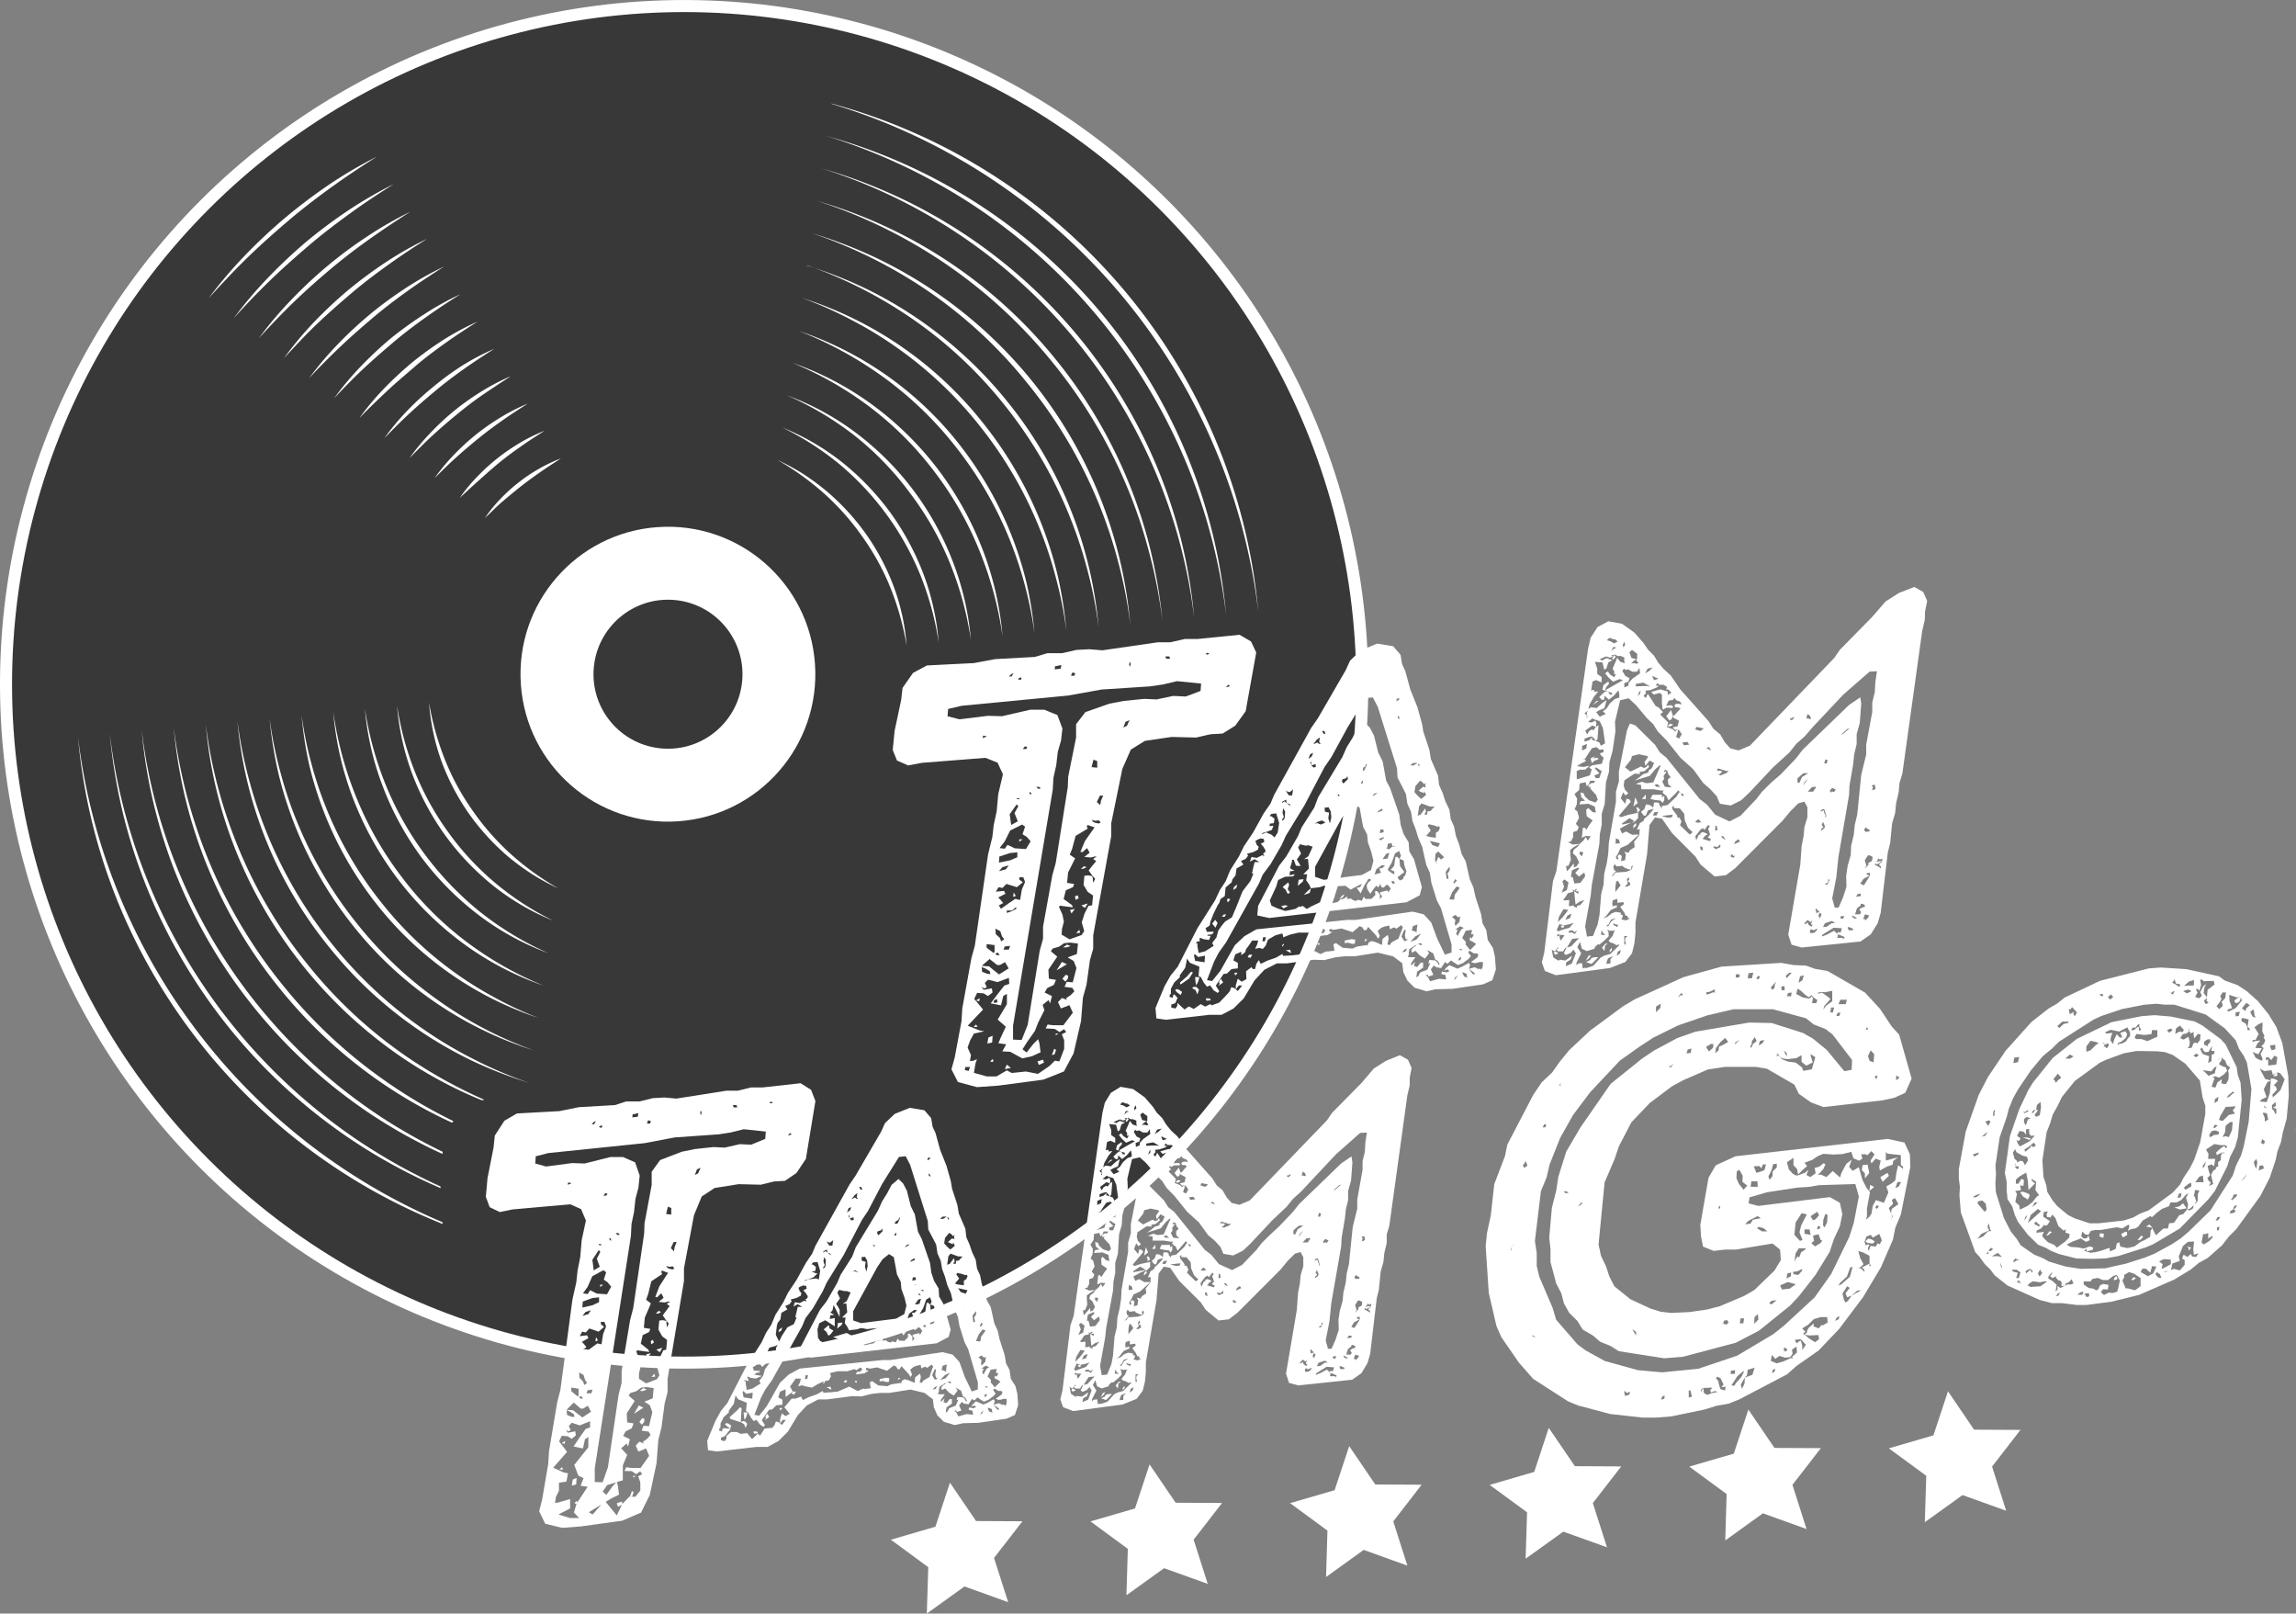 <svg id="Capa_1" data-name="Capa 1" xmlns="http://www.w3.org/2000/svg" viewBox="0 0 381.28 267.89"><rect x="0" y="0" width="381.28" height="267.89" fill="#808080" stroke="none"/><defs><style>.cls-1,.cls-3{fill:#383838;}.cls-1{stroke:#fff;stroke-miterlimit:10;stroke-width:2px;}.cls-2{fill:#fff;}</style></defs><circle class="cls-1" cx="125.53" cy="182.97" r="112.61" transform="translate(-104.53 73) rotate(-45)"/><path class="cls-2" d="M150,86.54a96.51,96.51,0,0,1,70.88,84.37,100.61,100.61,0,0,0-2.78-14.32,100.6,100.6,0,0,0-68.1-70Z" transform="translate(-11.92 -69.35)"/><path class="cls-2" d="M149.15,91.92a90.93,90.93,0,0,1,66.38,79.5,95,95,0,0,0-41.69-67.81,96.39,96.39,0,0,0-24.69-11.69Z" transform="translate(-11.92 -69.35)"/><path class="cls-2" d="M148.34,97.3A86,86,0,0,1,204.11,147a84.73,84.73,0,0,1,6.12,24.91A89.39,89.39,0,0,0,148.34,97.3Z" transform="translate(-11.92 -69.35)"/><path class="cls-2" d="M147.52,102.68a79.06,79.06,0,0,1,39.44,26,80.36,80.36,0,0,1,16,31.92,84.55,84.55,0,0,1,2,11.81,83.17,83.17,0,0,0-2.31-11.72,81.41,81.41,0,0,0-3.89-11.26,83.19,83.19,0,0,0-12.35-20.28,82.95,82.95,0,0,0-27.79-22A81.12,81.12,0,0,0,147.52,102.68Z" transform="translate(-11.92 -69.35)"/><path class="cls-2" d="M146.71,108.05A77.92,77.92,0,0,1,157.07,112a74.7,74.7,0,0,1,42.55,61,76.67,76.67,0,0,0-2.14-10.84,78.4,78.4,0,0,0-15-29.25,76.71,76.71,0,0,0-16.1-15,79.28,79.28,0,0,0-19.7-9.87Z" transform="translate(-11.92 -69.35)"/><path class="cls-2" d="M145.9,113.43a70.7,70.7,0,0,1,9.5,3.69,68.44,68.44,0,0,1,8.86,5.1,69.15,69.15,0,0,1,15,13.87,69.06,69.06,0,0,1,15.1,37.38,71.8,71.8,0,0,0-2-10,73.5,73.5,0,0,0-13.69-26.95,71.12,71.12,0,0,0-14.71-13.86,73.71,73.71,0,0,0-18-9.26Z" transform="translate(-11.92 -69.35)"/><path class="cls-2" d="M145.08,118.81a62.3,62.3,0,0,1,30.27,21,64.46,64.46,0,0,1,12.19,25A66.76,66.76,0,0,1,189,174a67.12,67.12,0,0,0-1.84-9.11,65.6,65.6,0,0,0-3-8.76,67.71,67.71,0,0,0-9.4-15.89,65.89,65.89,0,0,0-13.33-12.77,63.61,63.61,0,0,0-7.87-4.87A65.11,65.11,0,0,0,145.08,118.81Z" transform="translate(-11.92 -69.35)"/><path class="cls-2" d="M144.27,124.19a57,57,0,0,1,27.21,19.26,60.8,60.8,0,0,1,8.37,14.67,60.13,60.13,0,0,1,2.54,8,62,62,0,0,1,1.32,8.33,65.54,65.54,0,0,0-4.39-16.17,62.61,62.61,0,0,0-8.43-14.42A60.24,60.24,0,0,0,159,132.24a63.2,63.2,0,0,0-14.69-8.05Z" transform="translate(-11.92 -69.35)"/><path class="cls-2" d="M143.46,129.57a50.67,50.67,0,0,1,13.35,7,53.34,53.34,0,0,1,10.79,10.59,54.45,54.45,0,0,1,7.4,13.18A52.45,52.45,0,0,1,178.41,175a60,60,0,0,0-3.94-14.46,56.23,56.23,0,0,0-7.47-13A55,55,0,0,0,156.47,137,57.88,57.88,0,0,0,143.46,129.57Z" transform="translate(-11.92 -69.35)"/><path class="cls-2" d="M142.64,135a44.85,44.85,0,0,1,11.67,6.4,48,48,0,0,1,9.4,9.49,49.14,49.14,0,0,1,6.44,11.71,46.88,46.88,0,0,1,3,13,55.52,55.52,0,0,0-3.49-12.77,51,51,0,0,0-6.51-11.47A50.16,50.16,0,0,0,154,141.8,52.31,52.31,0,0,0,142.64,135Z" transform="translate(-11.92 -69.35)"/><path class="cls-2" d="M141.83,140.33a40.16,40.16,0,0,1,10,5.82,43.87,43.87,0,0,1,8,8.38,44.41,44.41,0,0,1,5.48,10.23A41.76,41.76,0,0,1,167.8,176a50.15,50.15,0,0,0-3-11.07,47.29,47.29,0,0,0-13.32-18.38A47.8,47.8,0,0,0,141.83,140.33Z" transform="translate(-11.92 -69.35)"/><path class="cls-2" d="M141,145.7a39.12,39.12,0,0,1,4.31,2.34,41.48,41.48,0,0,1,3.95,2.92,38.84,38.84,0,0,1,6.63,7.28,38.3,38.3,0,0,1,4.53,8.73,36,36,0,0,1,2.06,9.58,46.29,46.29,0,0,0-2.59-9.37,40.69,40.69,0,0,0-4.61-8.51,41.8,41.8,0,0,0-6.39-7.28A45.88,45.88,0,0,0,141,145.7Z" transform="translate(-11.92 -69.35)"/><path class="cls-2" d="M95.71,276A97,97,0,0,1,31.87,220a95,95,0,0,1-7-28.31A100.59,100.59,0,0,0,95.71,276Z" transform="translate(-11.92 -69.35)"/><path class="cls-2" d="M96.52,270.64a91.44,91.44,0,0,1-64.12-66,94,94,0,0,1-2.26-13.54A95.12,95.12,0,0,0,71.83,259a96.39,96.39,0,0,0,24.69,11.69Z" transform="translate(-11.92 -69.35)"/><path class="cls-2" d="M97.33,265.26a86.62,86.62,0,0,1-12.07-4.39A88.21,88.21,0,0,1,74,254.66a86.57,86.57,0,0,1-32.43-39.13,84.73,84.73,0,0,1-6.12-24.91,89.2,89.2,0,0,0,2.46,12.59,89.74,89.74,0,0,0,36.41,51,89.88,89.88,0,0,0,23,11.08Z" transform="translate(-11.92 -69.35)"/><path class="cls-2" d="M98.15,259.88a79.06,79.06,0,0,1-39.44-26,80.36,80.36,0,0,1-16-31.92,83.08,83.08,0,0,1-1.94-11.81,86,86,0,0,0,6.19,23,83.19,83.19,0,0,0,12.35,20.28,82.32,82.32,0,0,0,17.49,16,81.39,81.39,0,0,0,10.31,6A80.48,80.48,0,0,0,98.15,259.88Z" transform="translate(-11.92 -69.35)"/><path class="cls-2" d="M99,254.51a76.61,76.61,0,0,1-10.36-3.93,74.63,74.63,0,0,1-9.66-5.46,75.6,75.6,0,0,1-27.68-34,73.56,73.56,0,0,1-5.21-21.49,79.91,79.91,0,0,0,5.75,21.27,77.76,77.76,0,0,0,11.36,18.82,76.71,76.71,0,0,0,16.1,14.95A79.28,79.28,0,0,0,99,254.51Z" transform="translate(-11.92 -69.35)"/><path class="cls-2" d="M99.78,249.13a70.83,70.83,0,0,1-9.51-3.69,68.4,68.4,0,0,1-23.82-19,69.06,69.06,0,0,1-15.1-37.38,71.8,71.8,0,0,0,2,10A73.5,73.5,0,0,0,67,226a71.39,71.39,0,0,0,14.71,13.86,69.66,69.66,0,0,0,8.69,5.25A70.91,70.91,0,0,0,99.78,249.13Z" transform="translate(-11.92 -69.35)"/><path class="cls-2" d="M100.59,243.75a62.3,62.3,0,0,1-30.27-21A65.66,65.66,0,0,1,61,206.66a64.72,64.72,0,0,1-2.84-8.89,68.31,68.31,0,0,1-1.48-9.2,67.12,67.12,0,0,0,1.84,9.11,65.6,65.6,0,0,0,3,8.76,67.71,67.71,0,0,0,9.4,15.89A65.89,65.89,0,0,0,84.23,235.1,63.61,63.61,0,0,0,92.1,240,65.11,65.11,0,0,0,100.59,243.75Z" transform="translate(-11.92 -69.35)"/><path class="cls-2" d="M101.4,238.37a57,57,0,0,1-27.21-19.26,59.58,59.58,0,0,1-10.91-22.73A61.56,61.56,0,0,1,62,188.06a60.78,60.78,0,0,0,1.68,8.24,61.76,61.76,0,0,0,2.71,7.93,62.61,62.61,0,0,0,8.43,14.42,60.84,60.84,0,0,0,19,16.18A59.18,59.18,0,0,0,101.4,238.37Z" transform="translate(-11.92 -69.35)"/><path class="cls-2" d="M102.22,233a50.58,50.58,0,0,1-13.36-7,53.34,53.34,0,0,1-10.79-10.59,54.45,54.45,0,0,1-7.4-13.18,52.45,52.45,0,0,1-3.41-14.68A60,60,0,0,0,71.2,202a56.59,56.59,0,0,0,7.47,13,54.73,54.73,0,0,0,10.54,10.58A57.44,57.44,0,0,0,102.22,233Z" transform="translate(-11.92 -69.35)"/><path class="cls-2" d="M103,227.61a45,45,0,0,1-11.67-6.4,48.3,48.3,0,0,1-9.4-9.49A49.14,49.14,0,0,1,75.52,200a46.88,46.88,0,0,1-3-13,55,55,0,0,0,3.5,12.77,52.54,52.54,0,0,0,15.65,21A52.31,52.31,0,0,0,103,227.61Z" transform="translate(-11.92 -69.35)"/><path class="cls-2" d="M103.84,222.23a40.16,40.16,0,0,1-10-5.82,43.64,43.64,0,0,1-8-8.39,44.14,44.14,0,0,1-5.48-10.22,41.76,41.76,0,0,1-2.5-11.28,50.15,50.15,0,0,0,3,11.07,46.55,46.55,0,0,0,5.55,10A45.73,45.73,0,0,0,94.23,216,47.8,47.8,0,0,0,103.84,222.23Z" transform="translate(-11.92 -69.35)"/><path class="cls-2" d="M104.66,216.86a38.37,38.37,0,0,1-4.32-2.34,41.48,41.48,0,0,1-4-2.92,39.18,39.18,0,0,1-6.63-7.28,38.3,38.3,0,0,1-4.53-8.73A36.36,36.36,0,0,1,83.17,186a45.67,45.67,0,0,0,2.6,9.37,40.65,40.65,0,0,0,4.6,8.51,42.17,42.17,0,0,0,6.39,7.28A45.57,45.57,0,0,0,104.66,216.86Z" transform="translate(-11.92 -69.35)"/><path class="cls-2" d="M46.57,118.86a74.73,74.73,0,0,1,5.93-7,90.73,90.73,0,0,1,6.71-6.3A91.66,91.66,0,0,1,66.57,100a74,74,0,0,1,7.93-4.64c-2.58,1.64-5.13,3.32-7.6,5.11s-4.89,3.64-7.21,5.62-4.59,4-6.78,6.13S48.63,116.6,46.57,118.86Z" transform="translate(-11.92 -69.35)"/><path class="cls-2" d="M50.74,122.18a68.59,68.59,0,0,1,5.63-6.66,85.78,85.78,0,0,1,6.37-6,84.89,84.89,0,0,1,7-5.23,70.83,70.83,0,0,1,7.55-4.37c-2.46,1.56-4.88,3.15-7.22,4.85s-4.65,3.45-6.85,5.33-4.36,3.79-6.44,5.8S52.7,120,50.74,122.18Z" transform="translate(-11.92 -69.35)"/><path class="cls-2" d="M54.91,125.5a62.74,62.74,0,0,1,5.32-6.31A72.45,72.45,0,0,1,72.91,108.6a63.37,63.37,0,0,1,7.16-4.1c-2.32,1.47-4.61,3-6.84,4.58s-4.4,3.25-6.48,5-4.14,3.58-6.11,5.48S56.77,123.47,54.91,125.5Z" transform="translate(-11.92 -69.35)"/><path class="cls-2" d="M59.08,128.81a59.17,59.17,0,0,1,5-6,73.64,73.64,0,0,1,5.7-5.33,72.62,72.62,0,0,1,6.28-4.64,58.76,58.76,0,0,1,6.78-3.84c-2.2,1.39-4.36,2.81-6.46,4.32s-4.16,3.06-6.12,4.73-3.91,3.38-5.78,5.16S60.85,126.91,59.08,128.81Z" transform="translate(-11.92 -69.35)"/><path class="cls-2" d="M63.25,132.13A57.08,57.08,0,0,1,68,126.52a68.62,68.62,0,0,1,5.37-5,66.08,66.08,0,0,1,5.92-4.34,52.67,52.67,0,0,1,6.39-3.58c-2.06,1.31-4.1,2.64-6.07,4.05s-3.91,2.88-5.76,4.45-3.68,3.16-5.44,4.83S64.92,130.35,63.25,132.13Z" transform="translate(-11.92 -69.35)"/><path class="cls-2" d="M67.42,135.45a50.33,50.33,0,0,1,4.41-5.26,63.6,63.6,0,0,1,5-4.68,64.55,64.55,0,0,1,5.56-4,48.21,48.21,0,0,1,6-3.32c-1.93,1.23-3.84,2.47-5.69,3.79s-3.67,2.68-5.4,4.15-3.45,2.95-5.11,4.51S69,133.79,67.42,135.45Z" transform="translate(-11.92 -69.35)"/><path class="cls-2" d="M71.59,138.77a45.78,45.78,0,0,1,4.1-4.91,60.49,60.49,0,0,1,4.7-4.36,58.1,58.1,0,0,1,5.2-3.75,44.19,44.19,0,0,1,5.62-3c-1.8,1.15-3.58,2.3-5.3,3.53s-3.43,2.49-5,3.85-3.23,2.74-4.77,4.19S73.07,137.23,71.59,138.77Z" transform="translate(-11.92 -69.35)"/><path class="cls-2" d="M75.76,142.09a39.42,39.42,0,0,1,3.8-4.56,47.51,47.51,0,0,1,4.36-4A45.77,45.77,0,0,1,88.76,130,40.29,40.29,0,0,1,94,127.26c-1.66,1.06-3.31,2.13-4.91,3.26s-3.17,2.31-4.68,3.56-3,2.53-4.44,3.86S77.14,140.67,75.76,142.09Z" transform="translate(-11.92 -69.35)"/><path class="cls-2" d="M79.93,145.4a36.84,36.84,0,0,1,3.49-4.2,43,43,0,0,1,4-3.71,42.38,42.38,0,0,1,4.47-3.16,36,36,0,0,1,4.85-2.52c-1.54,1-3.06,2-4.53,3s-2.93,2.12-4.32,3.26-2.77,2.32-4.1,3.54S81.21,144.11,79.93,145.4Z" transform="translate(-11.92 -69.35)"/><path class="cls-2" d="M84.1,148.72a32.59,32.59,0,0,1,3.19-3.85,38.32,38.32,0,0,1,3.7-3.39,37.69,37.69,0,0,1,4.11-2.86,32.19,32.19,0,0,1,4.46-2.26c-1.4.9-2.79,1.79-4.14,2.74s-2.68,1.93-4,3-2.54,2.11-3.77,3.21S85.29,147.55,84.1,148.72Z" transform="translate(-11.92 -69.35)"/><path class="cls-2" d="M88.27,152a27.69,27.69,0,0,1,2.89-3.5,33.59,33.59,0,0,1,3.36-3.06,34.07,34.07,0,0,1,3.75-2.57,27.52,27.52,0,0,1,4.08-2c-1.27.82-2.54,1.63-3.76,2.48s-2.44,1.74-3.6,2.68S92.68,148,91.56,149,89.36,151,88.27,152Z" transform="translate(-11.92 -69.35)"/><path class="cls-2" d="M92.44,155.36A23.7,23.7,0,0,1,95,152.21a27.07,27.07,0,0,1,3-2.73,27.52,27.52,0,0,1,3.39-2.28,25.23,25.23,0,0,1,3.68-1.74c-1.14.75-2.27,1.46-3.37,2.23s-2.19,1.55-3.24,2.38-2.08,1.68-3.1,2.55S93.44,154.43,92.44,155.36Z" transform="translate(-11.92 -69.35)"/><circle class="cls-2" cx="122.84" cy="181.28" r="24.48" transform="translate(-24.15 -60.43) rotate(-3.96)"/><circle class="cls-3" cx="122.84" cy="181.28" r="12.37" transform="translate(-79.92 219.31) rotate(-85.24)"/><polygon class="cls-2" points="160.17 263.39 153.91 267.89 154.15 260.19 147.94 255.63 155.34 253.47 157.75 246.16 162.09 252.53 169.79 252.57 165.07 258.66 167.42 266 160.17 263.39"/><polygon class="cls-2" points="193.31 260.36 187.06 264.85 187.29 257.15 181.09 252.59 188.48 250.44 190.9 243.13 195.23 249.49 202.94 249.53 198.22 255.62 200.56 262.96 193.31 260.36"/><polygon class="cls-2" points="226.46 257.32 220.21 261.82 220.44 254.12 214.23 249.56 221.63 247.41 224.05 240.09 228.38 246.46 236.08 246.5 231.37 252.59 233.71 259.93 226.46 257.32"/><polygon class="cls-2" points="259.61 254.29 253.35 258.78 253.59 251.08 247.38 246.53 254.78 244.37 257.19 237.06 261.53 243.42 269.23 243.46 264.51 249.55 266.86 256.89 259.61 254.29"/><polygon class="cls-2" points="292.75 251.25 286.5 255.75 286.73 248.05 280.52 243.49 287.92 241.34 290.34 234.02 294.67 240.39 302.38 240.43 297.66 246.52 300 253.86 292.75 251.25"/><polygon class="cls-2" points="325.9 248.22 319.64 252.72 319.88 245.02 313.67 240.46 321.07 238.3 323.49 230.99 327.82 237.36 335.52 237.4 330.81 243.49 333.15 250.82 325.9 248.22"/><path class="cls-3" d="M103,251.1l-6.31.33c-2.49.13-5.12.31-7.2,1.68a9.22,9.22,0,0,0-3.51,5,23.24,23.24,0,0,0-.83,6.17,46.53,46.53,0,0,0,.78,11.43,3.78,3.78,0,0,0,.6,1.53,3.33,3.33,0,0,0,1.21.92,17.56,17.56,0,0,0,7.9,1.48,7.75,7.75,0,0,0,4.24-.81,7.15,7.15,0,0,0,2.68-4,77.65,77.65,0,0,0,2.12-9.2c1.14-5.39,2.94-10.75,2.76-16.26" transform="translate(-11.92 -69.35)"/><path class="cls-2" d="M220.53,177.68l-1.75,9.75-1.73,2.4-2.1,1.31-2,.11-2.41.55-4.07-.1-4.42.65-2.34,1.45L198.3,197l-1.84,9,0,2.12-3,16.53,0,2.22-.54,1.87-.57,4.09-.6,2.18-.31,3.86-1.24,5.37-1.6,3-3.43,1.36-7.56,1-3.46.24L171,249l-1.08-2.11.55-2,1.12-6,.13-2.13,1.51-8.32.57-2.07L176,211.21l.71-2.89.23-2,.49-2.27.26-2.85.78-3.3-.89-1.93-2-.8L165,196l-2.28.43-1.85-.82-.7-1.74.31-3.16,1.09-5.15.23-2,1.74-2.49,2.31-1.24,7.79-.39,3.54-.66,6.57-.36,2.09-.62,2.44,0,2.41-.55,2.12-.11,2.17.18,9.17-1.33h2.1l2.41-.55h2.1l7-.7,1.91,1.11Zm-9.24,6.38.09-1.22-4-.4L205,183l-2.15.31-8,.52-5.57,1-17.62,1.69-2.29.53-.1,1.22,2,.5,4.74-.58,2.3.07,4.71-1.08,2.32,0,2.17.88.84,2.24-.23,2-.54,1.87-.26,2.24-.46,2.06-.12,2-6.59,39.17,0,2.31,1.43.06,1-2.51,2-12.3.55-2v-2l1.54-8.52.57-2.07,2-12.6.07-1.73,1.31-6.48,0-2.22,1.54-2,4-1.41,2.39-.45,3.37-.34,2.08.09,2.75-.58,2.08.1ZM173,246.5l-.77,0-.09.51.64.14Zm12.56-6.41.33-.64.86.11,1.76,0,1.57-2.08-.57-1.25-1.41.55-.49-1.06.67-.68.83.32-.17-.28.74-.48.66-.67-.34-.57-1.3-.17.36-.84,1,.1.62-2.38-.46-1.17-1-.6,1.53-.56.18-1.73-1.29-.17-1,.1-.87.59-1.05.31-.29.44,1.06.9-1.47,2.16.08,1.5,1.18.19-.36.84-1.08.51-.45.75,1.22.59-.32,1.24-.23-.58-1,.8.29.88-1,2-.58,1.47-1.3,1.84-.75,1.19.68.53,1.12-1.42.8-.79.21.69.19,1.49-1.43.65-1.61.36-2-1.1-1.31-.07.64-1.17-1.3-.18.54-1.26.7-1.48-1.35-1.18,1.53-2.57,0-1.71-.61.37-.37,1.54-1.71-.33,1.14-1.52,1.12-1.43.82-.28-.06-1-1.88.7L176,232l-.54.55.33.68-.38.23-.5-.25.36.47,1.36-.24.11.69-.76.59-.7-.44-1.09-.09-.49,1,.55.65.92,1.12-2.55,2.68,2,.8.75.13-1.72.38-.64,1.17-.41,1.15.56,1.25-.17,1,.56-.06.6-.26-.24.73-.26,1.54,2.11.59,1.65,0,1.71-1,.81.43,2.36-.24,2,.39,1.88-1.29.92-.9.75.12.8-2.09v-1.42l-.39-1,.73-.37-.36-.47-.74.48-.8-.52ZM174,239.44l.26.37-.67.07Zm0-4,.62-.36-.09.51Zm2.26-4.86-.7-.43-.62-.24.08.79.83.32.55.05Zm1.56.55,1.6-1-.6-1.05-.85.49-.45,0-1.27-1-1.3,1.14,1.21.08Zm-2-39.52-.64-.14-.07.42Zm-.06,34.48v.6l1.17.89.15-.22,0-1.1Zm1,15.22-.08,1.12-.8.18.17-1Zm-.11,3.95.23,0-.07.41-.44-.06Zm.81-10.07-.48.25-.07.41.67-.07Zm.19-7.68-.47.15.28.27.45,0Zm.67-2.69-.29-.87-.81-.43.06.91.67.63.23.58.51-.35Zm3-6.05.29-1.74.54-1.26-.31-.78-.65,0,0,.4.59.44-1,.81-1-.31-.73-.23-.66.67-.65-.13-.45.75,1.35-.13.25.47-1.21.63.38.36.45.56-.72.38.35.57,1.5-1.06.87-.59Zm-2.95-5.44-.56.66,1.16-.32.45-.65Zm1.29-1.14,1.2-.52,0-.81-1.23.12-1.76.58-.06,1Zm-.9-3.13-.85,1.09.87.11.44-.65,1.22.58,1.86.12.77-1.29-.65-.74-.7-.43.43-1.26-.49-.35-2,1Zm0,17.43-.19.52h.88l.21-.62Zm.35,19.62.68.53-1,.21Zm1.59-25.87-.06-.29-.65.57h-.88l0,.4.82-.29Zm-1.24-38.58.45,0,.31-.54-.35.14Zm.13,22.87.25,1.79,1.1-.61-.55-1.36.64-1.17-.28-.28Zm.68,13,.34.57-.46.14Zm.42-15.67.2.18.45,0-.31-.17ZM181,182l.07.19.45,0,0-.4Zm.18,27.1,0-.4.54,0Zm1.33-15.76-.43-.06-.3.43.57,0Zm.36,7.72.28.28,0-.4-.32-.07Zm1.45-.75.45-.05-.29-.27L184,200Zm-.11,45.27.93-.3.14.49-.84.39Zm2.85-1.2-.47.15.4-1.05.3.17Zm0-63.9,1-.11.11-.61-.81.18-.22,0Zm.64,60.51-.49.24.05-.3Zm1.39-11.54-1.71,1,.89-1.4Zm4.19-9.79.16-1.63-.89-.61-.69-1.15.14-1.52.68-.07.64.14.06.29.08.8.33-.64-.55-.65-.53-.75.42-.55.82-1-.49-.35.26-.23.35-.13-.31-.07-.69.17-1.09-.09.89-.7-.43-.77-.77.69-.33-.07.75-1.79,1.6-2.27-1.15-.39-.15.21.15.39-2,1.21-.59,2.18-.38.94.89.61-1.17,2.34-.17,1.73,1.18.18-.2.53-1.19.52-.36,1.45,1.38,1,.16.39-2.16-.29-.15.22.57,1.25.24,1.19-.32,1.24-.05.91,1.31.78,2-.71.44-.65-.41-1.47.47-1.46.65-1.27Zm-4.93,12.19.55-.66.42.16-.08.51-.41.45Zm.66-5.21-.55,0,.64-.46.62.24Zm.6-6.21.81-.18-.57.76Zm.15-38.92.54.05.19-.43L190,181ZM190.9,218l.14.49-.49.26-.12-.6Zm.25,5.72.14.49-.67.07Zm1.2-10.4-.49.25-.45.05.52-.46Zm-.85,6.34,1.05-.31-.46.75Zm2.63-22.85,0-1.1-.62-.24-.32,1.24Zm-.9,8.66.17.29.3.17.64.14.36-.14-.27-.38-.67.07Zm1.4-2.46.12-.72.37-.84-.55,0-.51,1.06Zm4.92-14.1-.71.27-.38.95.6-.27.34-.74Zm-.12-9.17.18.29.08-.52-.17-.28Zm6-1.41.16.39.65,0-.15-.38Zm7.36-.44-.41-.16-.26.23.32.07Zm3.4,5.4-.29-.27-.4.44Z" transform="translate(-11.92 -69.35)"/><path class="cls-2" d="M260.33,230.3l-.59,1.8-1.54.68-5.08.74-2.81.07-1.49.34-2-.6-1.18-1.18-.68-1.41-.18-1.47-1.51-1.14-2.55-.62-3.85.61-1.68,0-1.47.16-1.91.47-1.67-.06-4.58.61-1.6,0-2.08,1.06-1.62,1.75-1.81,3-1.69,1.68-2,1.05h-2.08l-7.16.82-1.57-.23-.15-1.72,1.51-3.63,1-1.76,1.18-1.46,3.27-6.39,2.93-4.63.82-1.74.94-1.43.75-1.82,1.46-2.31.81-1.66,1.55-2.32,1.75-3.17,1.12-1.61.62-1.47,6.14-11.1,1.12-1.61,4.63-8,.71-1.57,1.77-1.69,2.73-1.14,2.66.44,1.23,1.43.25,1.54.54,1.17.83,3.05,1.17,2.91.78,2.8.21,1.29,1,3,.25,1.54,1.19,2.75.17,1.54.6,1.34.44,1.35.67,1.41.24,1.62.54,1.18.32,1.61.52,1.34.41,1.6.69,1.25.68,3,.6,1.33.33,1.53.93,2.87.25,1.53.63,1.17.24,1.62.85,1.31.34,1.44Zm-15.7-6.37.25-.6-.26-.39-.81.59-.37-.2-.34.12-.35.2-.14-.64-.83.18-.52.22-.55.48.35.86-.3.45-.32-.54-1.31-1.42-.32.53-.4,0-.25-.46-.45-.2-1.18,1-1.83-.61-1.32.23-.61-.18-.14.43.54.1-.79.51-1.55.18.22-.44.66-.08.3-.45-.36-.28-.71.49-.37-.2-1.26.38-1.76,0-1.41.33-1.11.45-.15-.64-1.16.3-1.23.72-.39,1-.48.55-.54-.18-.74.16.34-.7.18-.68-1,0-.61.9-.41.54-.15.51-.64.48v-.57l-1,.44-.31,1,.74.41,0,.91-1.05.12-.76.74-.57.07L213.82,233l.58.92-.27.28-.66-.42-.6-.84-.51.23-.54-.68-.5-.94h-.08l-.29-.21.14-1.5-1.58-.65-.46-.69-.31,1.52-.9,1.26,0,.33-.92.85-.56,1.05,0,.91-.17,0-.06.42.53.19.07-.42.18-.19.55.6-.36.87-.68.24v.49l.7.17.31-.45v-.49l1.2,1.1.71-.5.82.41,1.16-.8.74.41.86-.42.21.22,1.27-.47,1.33-1.39.39-.46.26-.69.47.11.64.51.7-.91-.56,0-.49.64v-.67l.33-1.11.64.51.79-.42-.05-1.32.9-.68.2.31.39,0,.21-.85.41-.63.31.63,1.12-.54,1.43-.5,1.06-.61.11.32,1.54-.09,1.05-.12,2.06-.9,1.56.81.94-.44.32,0,1.06-.12-.17-1.06.43-.21,1.09.78,1.66.14.69-.32,1.72-.28,0,.24.12-.26.15-.43.16,0,.19-.18.24,0,.62.18,1,.45.07-1,.9-.68.14.65-.22.93.39.12.3-.45,1.14-.62Zm-36.91,9.75.5.35-.23.52-.58-.42-.34-.38.26-.2Zm2-3,.3.13-.63,1-1.43,1-.11-.32,1.1-.95Zm.9,2.54.41.45-.27.77-.3-.71-.58-.34.26-.2Zm-.42-5.23.19.88,1.56.24.08-1.09-1.15.22-.56-.51Zm.28,4.58-.1-1h.72l-.18.68-.34.7Zm0-6.51.34-.12-.07.42.22,1.21,1.09-.29,1.41-.9-.25-.47.7-.91.33-1.19.51-.72.59-.73,1.14-.7.74-1.74.65-1.64.38-.95,1.3-1.71.5-1.22-.23-.05.24-1.1.2-.77h.8l-.81-.49-.78.42.27-.78.86.15.86-.42.32,0-.19.19.26-.11-.19-.39.35-.21.05-.33-.38-.62-.41-.45.6-.31-.09-.49-.54-.1-.51.22-.35.21.22.63.35.37-.11.18,0,.24-.78.42-1.08.29.19.31-.4.54-.77.33.39.62-1.14.63-.17,1.17-.5.63-.15.52-1,.85-.13,1.42-.72.49-.17.6-.3.45-.69,1.4-.53,1.38-.07.5-.19.19-.53.31.23.63,1.13-.05-.14.35-.33.12-.49.05-.11.18.56,0-.26.69-.94-.14-.46-.2-.16,0v.58l-.41,0Zm2.33,9.05.19.31-.73.08-.1-.4Zm33.69-14.41,1.85.45,1.24,1.35,1,2.69,1.28,2.66,1.1-.37,0-1.32-1.75-6-.69-1.32-.92-2.95-.24-1.62-.6-1.33-.68-3-.65-1.49L247,207l-.52-1.34-.25-1.54-.6-1.34-.24-1.62L244,198.44l-.09-1.55-3.2-10.2-.81-1.56-1.22.14-3,4.89L233,195.07l-1.12,1.62-3.36,6.4-3.06,5-.71,1.57-1.84,3.17-1.29,1.72L221,216l-5.46,9.78-1.22,1.71-.78,1.49-1.18,3.1.85.15,1.38-1.72,2.39-4.23,1.59-1.5,2-1.14,15-1.56h1.44Zm-32.74,2.67-.54-.68.5-.63.4.53Zm.9,8.48.38.61-.8.59.21-.35-.11-.32Zm.65-10.3-.48,0,.29-.36.41-.05Zm.61-2.47-.23-.05.07-.51.47.12Zm1.3-2.29-.53.31.16-.51.54-.4Zm-.33,14.06.55,0-.38.46Zm2.45-3,.55,0-.32.53-.46-.11ZM246.73,212l1.31,4.63-.36,1.36-2.18,1.16-22.8,2.61-2-.43.15-1.59,3.48-6.66,1.19-1.54,1.94-3.36.62-1.47,2.09-3.29.66-1.73,4-6.64.73-1.65.94-1.51.79-1.5,1.27-1.05.84.81.69,1.33.7,2.8.74,1.49.57,3.15.68,1.32,1.51,4.37.23,1.7.49,1.51.84,1.39.1,1.47Zm-25.32-4.12.77-.33.9.39.5.44.52-.8.24-1.6-.49-1.59-.81.09-.3.36.25,0,.58.43-.12.75-.65.07-.06.42.65-.07-.26.69-.94.35-.58.15Zm.55,17.75.19-.68-.48,0-.1.67Zm20.92-8.74-.4-.53-.3-.13-.47.47-.33,0-.24-.54.12-.27-.44.8-.35-.29-.39.45-.61.9-.52-.85-.07-.57.22-.44.55-.47-.45-.2-.32.53-.41.63-.6,1.3-.66-.91.58-.15.32-.53-.51.22-1.39.74-.87-.64-1.37.07-1.06.12-1.09-.21-.75.26-1.47.17-.24-.56-.53-.76.15-1-.47,0-.16,0,.93-.94-.15-1.63-.65.07.71-.49.72-1.57-.69-.25-.49.06-.92-.23-.32.54.49,1-.71,1,.39.62.25.46-.79-.07-.34-.95-.31-.05,0,.32-.33,1.11.74.42-.73.08-.1.67.91-.19-.3.37-1.37.07-1.12.54-.33,1.11-1.05,2.27.27.87,1,.46,1.29.43,1.74-.36.54-.39.15.06.5-.14.65.5.7-.41,1.81-.86-.23.44,0,.25,1.16-.22,1.65-.35.55-.47.41-.05.7-.41-.06.42.65-.08.36.29.46.11.35-.2.62.18.34-.7.26.38,1,0,.66-.65-.06-.65.32,0,.49.53v.49l0,.33.38-.46-.33-.46,0-.24.66-.16.5-.14.19.31Zm-17.54,2.75.46.11-.7.41-.42-.36ZM225.12,205l-.3.45.05.16.27-.2.14-.34V205l.05-.92-.32-.54-.11.75Zm0,21,0,.24-.28.28,0-.24Zm-.25-23.56,0,.24.36-.29.35.29.65.5-.11-.31-.54-.19-.07-.57Zm.88,14.5.39.61-.35.21-.2-.31-.11-.32-.56-.51.91-.76.13.23,0,.33Zm.42,10.09.15.56-.88-.47Zm-.68-26.56,0,.24.46.69.55,0,.15-1-.06-.07,0,.16-.54.39-.53-.19Zm2.09,14.94.82-.1-.15.43-.82.67Zm1.57,1.8.46-.38-.19.76-1,.36Zm-.32,8.61.4,0-.13.34-.49.06Zm.38-30.48.54-.39.25-.61-.51.23Zm.43.37-.13.34.19.31Zm.72.49-.67.24.07.08.35.28.35-.2Zm-.37-3.42.24.05.43-.21.28.21.32,0-.28-.3.12-.75-.54.39-.31.45Zm.2,13.17.22.14.18-.1.68.25.77-.33-.59-.35-.76.25-.27.2Zm4.5-.68-4.39,8v1.65l1.45.5,6.36-.81,1.49-.83.39-1.53-.35-1.45-.56-1.58-.13-1.31-.68-1.32-.57-3.15-.88-.56-1.18,1Zm-4,20.67.4,0-.14.34-.28-.21Zm.77-35.22.25.46.32,0-.18-.48Zm.42,12.73.07.66.69.16-.14.93.27.87.23-1-.09-1-.37-.7Zm1.31,14.87.42-.13-.31.44-.5.14Zm.79-17.08.34.37,0-.34Zm.77,16.82.43-.22-.22.44-.62.4Zm0-19,.26.38.75-.74-.09-.49-.21.36-.58.15Zm1.61,26.21.63.1-.1.67-.48,0-.61-.18-.57.07,0-.42Zm1.85-26.36-.29.37,0,.25.35-.21Zm-.32-1.61.56,0,.34-.7.13-.35-.15-.06-.14.43-.43.21Zm.7,28,.41,0-.29.28-.17.1Zm1.22-23.73.52-.31.37-.29-.59.15ZM241.38,213l-.91.68-.28.85.58-.15.5-.14-.13-.23-.16-.47.48-.06.47-.47Zm-.7-8.75.85-.35-.11-.31-.62.4Zm.91,4.1-.52.22-.23-.05.35.37.63-.48Zm-.54-.68.66-.16-.08-.48-.5.05Zm.47,4.31.82-.09.3-.94-.5.14-.51.72Zm.53-1.87.52.27.55-.47.57-.07-.15-.06-.41.05-.09-.49-.65.07-.1.68Zm3.42,3.9-.34-1-.12-.81-.68-.25.23-.53-.28-.79-.7.41-.55,1.55-.64,1.06.11.32.24.06.2.22.52.27v-.49l-.61-.27.58-.64.22-1.51.33,0,.35.38.07,1.14.73,1L244,215l.12.23.28.3.51-.22.16-.51.16,0Zm-1.91,2-.18-.39-.41.05.19.39Zm.27-30.21.44-.3,0-.25-.42.12Zm.17,2.62.19.3.18-.1-.25-.47Zm.65,36.38.45.77.31,0,.3-.37-.34.12-.15-.64.14-.92-.23-.06Zm.91,2-.43.21-.39.46.59-.15Zm2.2,4,1.19-.46.49-1.13-.34.12.17-.6.95.06.36.29.25.46.18-.1-.32-.54-.44-.28-.33-1-1-.55.32.54-.69.9-.88-.56-.69-.74-.61.31-.08-.48.48-.55.24,0,0-.17.27-.19-.43.21-.89.6-.11.67.05.24-.2.27.14.15.32,0h.8l-.7,1,0,.41.65-.65-.18.68.53.19.59-.73.4,0,0,.82-1,.69-.13.92.35-.2Zm-1.64-5.09,1-.36.79-1-.94.44Zm0-29.28.56,0,.62-.41h-.72Zm1.06,27.26.13-.84-.76.25-.19.77.23,0,.6.26Zm1-24.45-.44-.28-.78.92-.15,1,.55.6.57.51.82-.67-.31-.62-.05.33-.9-.39.74-.66.46.11-.1-.4.13-.34-.35.2Zm1.16,4-1.36-.5-.39.45-.24,1.6.51-.22.71-1,.16.56-.31.45.33,0,.15.06.08-.58.49-.06.67-.74Zm-2-7.11.24.55.06-.42Zm.47,30.13.24,0-.11-.31-.57.06Zm10.13,4,.2-.35.05-.83h-.64l-.26.11-.57.07-.53-.19,1.08-.78.14-.43-.2-.23h-.56l-.66-.43-.27.2.13.23.33.46-.39.46-.9.68-.85.34-.66-.42-.51-.35-.56.56-.44-.28-.63,1-.85-.15-.36-.29-.5.63.42.94-.84.27-.11-.32-.34.12.22.14.21.22.31.63,1.5-.42,1.18.11-.13-.73-.69-.17.14-.42.78.16.43-.22-.28-.3-.59.23.31-.44.55-.48,1.35.59.77-.34,1.13-.62.2.31-.18.68.59.84.38.12-.11-.32-.86-.64.92-.27.6.26-.26.11.59-.15.27.3Zm-8.74-24.07-.2.27.52.76-.77.92.61.17,1,.13,0-.82.45-.3.23-.52-.19-.3-.25.11-.45-.2Zm.92,2.94-.78-.16.46.69.91.31.34-.61Zm.64,1.58-.45.38-.09,1.08.38.7-.17-.47.36-.79.41.45.54-.39ZM252,214.1l.15,1.14.31,0-.07-.57-.12-.32.19-.18.23-.44-.09-.48Zm.6,4.55.79.07.12-.84.61-.81.21-.35-.53-.19-.7.9Zm1,3.43-.1.67.11.32.66-.65.1-.68.11-.17-.49.05-.35-.37-.6.32Zm-.37-6.15.24.06.38-.46-.35-.28.05.15Zm.76,15.34-.46.39-.14.43.28-.29Zm0-7.59-.26.69.26.38.24-.52.32-.53.44-.3-.6-.26-.79.51Zm.17,4.77,0,.41.35-.21.06-.42Zm.6-1.31-.2-.3-.35.2Zm1.21-1.7.08-.51.28.22.34-.62-.47-.11.19-.68-1.06.12-.59,1.22.62.67-.06.42.14.15.61.76,1-1-.51-.35Zm-.38,6.31-.13-.73-.45-.19-.24-.06.05.24.25.47.38.12Z" transform="translate(-11.92 -69.35)"/><path class="cls-2" d="M327.22,200.88l-.42,1.78-.17,1.68-.5,1.7-.32,3.25-.4,1.62-1.18,10-.49,1.71-1.16,1.86-1.7,1.18-9.76,1-1.69-.47-.55-1.67,2-11.61.22-3.07.33-1.69.14-1.5.49-1.62v-1.66l-.5-.93-1,.28-1.32,1.31-1.27,1.54-7.9,7.92-1.54,1.16-1.87.22-2.35-2-.84-1.31-3.9-3.92-1.65-2.37-1.17-.2-.91,1.26-.4,4.83-1.93,11.36,0,1.73-.18,1.75-.4,1.62-1.1,1.44-2.55,1-9,1.2-1.81-.7-.51-1.43.4-1.61,1.45-11.88.56-1.63,5.28-37,.42-1.78,1.15-1.78L279,172.5l2.26.4,2.1,1.5,1.5,1.72.72,1.07,1,1,.7,1.16.89,1.05,1.2,1.1,1.58,2.3,4.72,5.31.78,1.23,1.14.95.77,1.31.9,1,1.38.34,1.88-.8,14-14.55.92-1.34,5.38-5.48,2.22-2.56,2.21-1.41,2.56-1,1.48.82.66,1.49-.35,1.77-.05,1.41-.42,1.78-3.3,23.71-.47,1.55Zm-53.61,26.75-.39-.62-.48.56-.78.33-.35-.29.22-.44.24-.52-.25.12-.32.53h-.89l-.19-.3.19-.19.17-.1-.23-.06-.23.44-.26.2-.38-.21-.05-.16,0,.25.23,1.13.88.56.19-.18.94.14L273,228l-.27.69-.7.41-.1.67,1-.44Zm-3.39-.35.51.35-.6.24-.18-.4Zm2.34-3.9.68-.82-.76.25-.9.19-.69-.25-.47,1,.29.22.59-.24ZM271,224.63l-.12.26.23.63.61-.89-.79-.08-.38-.12-.06.42Zm1.35-4.2-.78-.15-.74,1.23-.22.94.84-.84Zm-1.27,2.62.49-.05.12.23-.35.2Zm.57-6.49-.4,1,.87-.43.27-1.27-.65-.5-.36.29Zm.64,1.08-.52.8-.28.28.29.13.74-.08-.07,1,.41,0,.33-.12.13.23.45.19,0-.32.58-.15.69-.82-.76.25-.72.49-.23-2.2.66.42.06-.42-.39,0-.15-.07.36-.29-.31,0-.2.28-.29-.22.1.4Zm-.42,4.42.75-.26.28-.77-.69.33Zm1.51-20.88.44.77-.05.92-.37.86.44.29.31,1.11-.54,1,.48.53-.25.6-.68.24,0,.83-.35.7-.5.14.82.4,1.06-.12-.88.51-.63.49,0,.66.1,1-.4,1-.39,0,.07.57.12.31,1.07-1.27.06.65.43-.21.42-.63-.49-1-.57-.52.17-.6.63-.48.31-.45.64-.56.42-.63.06.16.25.46.5-.71-.79-.08-.69.33.18-1.67.32,0,.27.3.43-.71.6-.81-1-.71-.08-1.06.36-.29.7.66.55.1-.17-1-1.05-.46-1.53.1.23-.53.74-.08-.64-.59-.12-.81.54.19.17.48.7.66,1.07.37.38-.46-.28-.79-1-1.12.12-.26-.4.05.05-.34.44-.3.49-.05.13-.35h-.8l-.25.61-.36.28-.15-.64-1,.2-.08,1.08Zm-1.24,25.46.67-.16,1.33-1.38-1.14.13Zm1.26-2.53-.35-.29-.57.06-.05.34.57-.07.43.28.42-.62Zm.11-9.83.67-.74-.22-.14-1,.45-.17,1.18.25-.12.12.32.2.8,1-.11.8-1.08-.14-.64-.9.68ZM278.36,228l1-.28,1.5-1.49-.15-.07-.34.12-.59-.35-.46-.11-.28-.29.69-.82.27-.78.19-.18-.34.12h-.72l-.14-.15-.17.1.2.22.06.74-.66.65-.92.77-.22-.14v.08l-.46.38-.13.35-1.26.39-.82-.4-.31-1.12-.45.87.65,1-.79,1.58v.41l.29-.28.65-.07.1.89.34-.12.23.06,1.18-.38,1.25-1.39Zm-4.6-29.83v.58l.84-.26,1.34-.41.31-1-.44-.28.46-.38,1.65-.27.31-1-.5-.44-.11-.31.58-.15v-.5l-.65.08-.5-.44-.75.17-.5.72-.63,1-.42.13.41,0,.11.31-.86.43-.62.4,1.1.13,1-.2-.74.66-.88,0-.52.23Zm.89,13.34.18-.68-.55-.1-.06.42Zm0-18.31,0,.75.69-.33.11-.76Zm.4-5.41.43.36-.12.26.14.16,0-.42-.1-.4.23-.43Zm.78,4.45.47-.47,0,.41.61.18.61.26.24.55.7-.41-.35-2.52-.54-1.17-.77-.24-.45-.2-.73.58.63.09.61-.32.17.48-.09.59-.6-.26-1.17.87.31.63.31-.53.45-.3.3.13.4-.54.44-.3-.18,2.33-.29.28-.19-.31-.41-.44-.67.15-.59.24v.49Zm35.47,1.56,7.67-7.4,1.87-1.28.16,1-.24,3.25-.52,1.87v1.65l-.41,1.69-.17,1.68-.61,3.53-.06,1.49-1.79,10.43-.34,3.34-.68,3.46.42,1.52h.64l.72-1.65.59-1.8-.05-1.81.25-1.68.51-1.79.06-1.49.44-1.86.17-1.67.41-1.7L321,198l.83-3.4v-1.65l1-5.39V186l.42-1.7.1-1.74.26-1.77-1.21.06L318,184.69l-5.13,5.46-1.17,1.37-1.48,1.32-1.17,1.46-2.69,2.45-4,4.25-1.3,1.22-1.73.86-1.8-.29-.53-1.26-1.1-1.19-1.14-1-1.66-2.28-2.12-1.9-2.29-2.88-1.46-1.48-.78-1.23-1.05-1-1.83-2.19-1.2-1.1-1.41.33-.85,3.56.07,1.64-.47,3.19-.52,1.88-.09,1.65-.49,1.71-.21,3.57-.49,1.62,0,1.82-.32,1.6-.07,1.58-1.26,6.83-.18,1.75-.93,5.14.31,1.69,1-.11.76-1.9.31-1.52.28-3.5.4-1.61.1-1.74.43-1.78L279,211l.08-1.66,1.19-6.9v-1.65l.49-1.71v-1.65l1.34-6.83.49-1.13.91.31,3.28,3.25.77,1.23,1.08.87,5.54,6.87,1.22.94,1.35,1.66,2.39,1.13,1.83-.95L303.6,202l.9-1.18,1.59-1.58,1.56-1.34,2.47-2.58Zm-35.5,34.65-.54.39.44-.79.42-.13Zm.9-.18h.64l-1.12,1.12-.92-.31.69-.33.21-.35Zm3-49.34-.7.4-.32,1-.35.21-.3-1.21-1.26-.1.39,1.11,0,.9.72.5,0,.91-.9-.39-.6.23-.23,1.52.43-.14.18.4-.19.18.36-.29.4,0-.69.82-.75,1.32-.2.77.45-.3.94.14.93-.85.71-.49-.37,1.36-.85.34-.52.31.6.76,1-.45-.49-.44.63-.48.52-.81.83-.75.76-.25v-.49l-.14-.73-.77.91-.83.67-.7-.66-.1.67-.39,0-.41-.45.56-.56.46-.39.39,0-.37-.2,2.89-1.65-.53-.19-1.11.45-.77-.73-.54-.68.44-.3.41.53.65.42.32-.53-.39,0,.13-.34-.32-.54.49-1.13.26-.69.54.68.76.24-.11-.31,0-.67-.68-.25-.41.05-.44-.28-.18.1-.47,0,.29.22-.52.22-.45-.19-.24,0-1,.45.45.2.7-.41.45.19Zm-3.44,17.13-.2-.8.69-.33-.21.36.58-.15.29.21-.77.34Zm.74-10.31.41-.05-1,.69Zm.53,12-.85.35.26.46.57-.06.4-1.12-.94-.63-.19.18Zm.55,26.42-.18-.4-.12.76.71.08Zm.45,1.84.4,0-.44.29-.14.93-.4-.54Zm-.33-42.93.81-.59.1.4-.48.55-.17.6-.45-.2Zm4.39,38.76-.38-.13,0-.32-.33,0-.24-.55-.66-.92.63-.48-.11-.32-1,.11,0-.66-.76.25-.1.67.14.15-.19.19.83-.18,0,.33-1,.44-.78,1-.46.38.67-.24.73-.58.67-.24.86.15-.05.34.33,0,0,.33-.22.43.77.16Zm-2.31-.07-.84.26-.45.88-.32,0,.28.3.53-.89Zm-.94,6.87.47-.55-.25.11-.6.24-.26.69,0,.24.66-.08Zm-.59-53,.61.18.59.35.61-.32-.43-.36-.24,0-.69-.25Zm.86,8.73-.62-.18.25.47.4,0Zm0,42.72-.38.38,0-.33.31-.45Zm.22-50.34-.34.7L280,177l.42-.13Zm3,37-.55-.1-.75-.33-.13-.23-1,.11-.35-.37-.22.43.15.56.31.13-.19.19-.39.46-.2.27.35-.21.31-.45,1.78-.12.93-.35.15-.51L283,213l-.2.27Zm-3-34.88-.2-.23.4-.54.19.31Zm0,43.79,0,.25.67.33.13-.34-.54-.11Zm.74-7.09-.26.11-.14.92,0,.83.88-1.09Zm-.31-7.06-.06.91.73-.08-.15-.56Zm7.42-5.22.27.3-.1-.4,1-.2,1.49-1.41.43-.71.3.13.1.41.3.13,0-.34-.45-.2-.41-.44-.39.46-1.22,1.21-.37-.79-.43-.28-.2-.3.2-.27-.47,0-1.17-.2h-2.08l-.06-.73-.86-.15,1-.37.76.24,1.14-.13,1.22-2.77-.15-.07-.65.57-1,1.18-2.52.78.62-.4.82-.67.84-.26.05-.33.54-.4.37-.86-.74-.41-.7.9-.14-.64.61-.9-.3-.13-1.24-.27-1.16.3-.17.6-1,1.27.93.71,1.73-.85.52.26.43-.21.22-.35.18.39-.74.66-.67.16-.05-.16-.12.26.12.24-.95-.06-1.68,1.1-.13.84.21.72.56.59-.46.38-.4-.53-.4,1,.75.9.21-.84.46.11.26.38-2,2.37.37.2,1.18-.38,1.65-.35,0,.9-.65.65-.07-.07-1,.45-1.31.72.37.79.68-.33,1,.55,1.13-.05-1.85,1.7-1.21.55-.46,1-.31.45.05.24.2.23.18-.11-.17-.47.36-.29.36.29-.13.83.67-.15.14-.93-.25-.46.69.16.23-.43.79-.51-.1-.89.59-.73.3-.45v-.49l.07-.42-.49.06.48-1.05.62-.4.13-.34.64-.57.67-.74.22-.35-.92.27-.37.86-.32,0-.47-.61.55-.47.13-.35.15-.43.62.1.58.42.13-.83h.64l.28.22,0,.25Zm-6.59,23.76-.52.31-.18.68.53-.39ZM282.52,206l1-.19-1-.63-1.25.89,0,.17Zm-.62-25.41-.28-.22-.3.36.52.85.67.34-.17.6-.68.24,0,.73.69-.32,0-.41.67-.74,1.25-.88-.1-.9-.42.63H283l-.74-.41Zm-.5-4.15.1.4.31-.45-.17-.48Zm.36,49.11.08-.5.36-.29-.55,0,0,.82v.5l.14.15.13-.35Zm.46-9.53-.19.27-.26.11.14.15.24,0,.53-.31-.17-.47-.33,0,.31-.45-.12-.32-.29.36Zm.29-38.39.33.95.85.23-.43.22-.47.47.49-.06.38.12.34-.12-.34-.46.14-.34,0-.75-.87-.64ZM283.56,206l.1.4-.55.47.08-.5Zm.34-3.34-.73.58.31-1.52Zm-.34-19.76,0,.41,1.29-.06h.81l.14.14,0-.16-1-.55Zm.39,20.49.33.46-.47.47,0-.41-.17-.48Zm.11-19-.16.51.38-.37.09-.59Zm1.17,16.86,0,.75-.64,0Zm.74-17.32-.81.09.1.4-.39.46.34.37.35-.7,1.3,2,.52.28.69.74-.46.39,1.33,1.33-.2.76,1,.39.34.37.46-.38,0,.41-.29.85.52.27.42-.7-.32-.55-.35-.28-.42.13-.42-.45.83-.18.22-.93-.89-.47-.14-.16.11-.17.27-.2.39-.45L291,187l-.37-.21-.48,0-.19-.31.28-.28.49,0,.46.11-.25-.47-.68-.25-.26-.38-.3.36-.65.08-.45.87.81-.09.37.21-.12.26-.95-.06-.69.33L287.9,186l0-1.32-.35-.29-1,.28-.42-.45,1.51-.42,1.23.36v.58l.62-.4-.56-.52-.32,0,.15-.43-.59-.35h-.72l-.28-.3-.31.45.56,0-.36.29Zm-.86-2.79.7-.41.56-.56-.83.18Zm3.18,21.08-.31.45-.26-.39-1-.12L286,202l.34-.7,1.12,0,.48,0-.07.42.43-.21Zm-2-20.65.06.16.24.55.75-.25Zm1,22.57-.65.07-.24.53H287Zm-.11-4.61-.51.14.28.3.41,0,.3.12Zm2.52,5.08-1.87.21.23.06.84.23.66-.07Zm-1.43-5.94-.31.44.43.86,1.1.12-.55-.59-.05-.74.46-.38-.4-.53-.16-.56-.38-.12-.21.35.48-.06-.5.72Zm1.14-11.44.34,1-.18.1.07.07-.13.35-.35.21-.54-.68Zm-.63,2.64.53-.39.46.19-.53.31ZM293,207.51l-.77-.73-.54-1.26-.08-1.06-.74-.91-1-.05v-.41l-.29.27.1.41.47.6.34.46-.11.18.46.11.31.62-.25.61,1.61,1.55.18-.1Zm-1.7-14.89.25.46.89-.1-.33-.46Zm2.49,13.32.65-.07-.48-.53-.55.48Zm2.24,2.71-.52-.27.39-.45-.21-.72-.13-.23.3-.45-.28-.22-.61.81-.27-.29-.44.3-.81,1.07.15.65.22-.44.24-.52.31.05-.12-.24.43-.21.53.18.29.22-.43.21-.4.54,1.23.36Zm-2.57-18.18.84.24.54-.4-.38-.12-.86-.15Zm1.25,20.07-.08-.57-.38-.12.07.57Zm.51-16.89.33,0,.29.22.23,0-.4-.53ZM297.6,210v-.49l-.48.47-.54-.11-.17.11.42.36Zm-.87-2.7.43-.21-.16-.57-.22-.14,0,.34Zm.29-10h.55l.39.12-.48.47-.32,0,.45.2.94-.36.45-.38-.4,0-1-.31-.38-.12Zm1.42,11.38-.4-.53-.34.12.58.43Zm1.6,2.7-.26.12-.12-.24-.32,0,0,.32.46.2Zm.83-2.32-.27-.38-.54.39-.14.43.26-.11Zm8.34-20.5,0,.33.32,0,.39-.46-.24,0-.27.2Zm3,9.15h-.8l-1,.86v.66l.3.13.46-1Zm-.05.91-.57.56-.25.61Zm.06,24.24.51.36.21-.36-.31,0,.28-.78-.3.37-.51-.36-.56.56.14.15.44-.3Zm-.33-34.27.78.16-.16-.56-.44-.28Zm1.56,11.54,0-.17-.65.08-.58.64-.09.1.16,0h.72Zm.35,23.46-.25,0-.51.22-.37-.2-.2.27.1.4.65-.07Zm-.27-3-.05.34.58-.15-.55-.6-.12.26Zm.88.56-.28-.3-.24.52.25.47Zm-.16-17.22.06.16.43-.22.1.41.25.46-.13.35.28-.28-.12-.24-.27-.87-.25,0Zm.47,2.75-.36.29,0,.32.55-.47.05-.33-.18-.4-.11-.31-.24.52Zm1.76,17.2.56.52,0-.26.56,0,.18-.68-1.35-.09-1.94,1.21,0,.24.68-.24Zm-1.83-.61.65-.08.81-.58.55,0-.5-.36-1.18.38Zm.77-27.72-.38-.12-.18.68.39,0Zm.32,19.84-.23-.06v.5l-.35.2-.19.19.39,0,.23-.44Zm.73-14.52.3-.44-.6-.27-.38.46.11.32.27-.2Zm1.78,24.05-.61-.26-.53-.19,0,.33-.12.26,1,0-.12.26.27-.19Zm-.61-3.48-.13.35.46.11.23-.44Zm1.09-30.89.36-.29-.42.13-.83.76-.12.26Zm.92,33-.45-.2-.46-.11.16.56h.72Zm.66-1.72-.29-.22-.52-.27,0,.25.44.28Zm1.29-2.21-.37-.21-.31,0,0,.26-.63.48-.31,1h.8l.21-.36-.33-.45.44-.3.5-.14Zm-.68-1.91-.48.06-.31.45.81-.1Zm.53-1.38.63-1,.32-.54.07-.5-.55,0,0,.25.45.2-1,.52-.52.8Zm.86,5-.7-.17-.28.78.32,0,0,.25.47-.46Zm-.85-14.17.27.3.65-.08,0-.25-.37-.2-.29-.22Zm.65,4.21-.52.8.27.88-.24.52.57-.64,0-.32.6-.32.1-.68-.52-.26Zm.61-11.62.21.23,0,.17-.14.43.59-.24-.13-.72Zm1.79,12.17-.42.13-.29-.21-.05.33-.19.19-.11.18-.18.19h.08l-.11.17.74.41.29.22,0-.33-.29-.21.13-.35.17,0,.2-.35Zm-1,.53.9-.19-.37.37-.43.22-.3-.13.1-.18Z" transform="translate(-11.92 -69.35)"/><path class="cls-2" d="M147.33,252.15l-1.58,9.6-1.57,2.35-1.91,1.3-1.81.1-2.19.54-3.69-.09-4,.64L128.45,268l-1.29,3.12-1.66,8.81,0,2.09-2.72,16.27,0,2.19-.48,1.84-.53,4-.53,2.14-.29,3.8-1.12,5.28-1.46,2.94-3.11,1.34-6.86.95-3.14.24-2.8-.68-1-2.07.5-2,1-5.86.13-2.1,1.37-8.18.52-2,2-15,.64-2.85.22-2,.44-2.23.24-2.81.7-3.25-.81-1.89-1.78-.8-9.64.86-2.07.43-1.68-.81-.64-1.72.28-3.1,1-5.07.21-2,1.59-2.46,2.09-1.21,7.07-.39,3.2-.65,6-.35,1.9-.61,2.2,0,2.19-.54,1.92-.11,2,.18,8.31-1.31h1.9l2.19-.54h1.91l6.31-.7,1.74,1.1ZM139,258.43l.09-1.21-3.65-.39-2.18.54-2,.31-7.29.51-5,.95-16,1.65-2.08.53-.09,1.2,1.82.5,4.3-.57,2.09.07,4.27-1.07,2.11,0,2,.88.76,2.2-.21,2-.49,1.84-.24,2.2-.42,2-.1,2-6,38.55,0,2.28,1.3.05.88-2.48,1.78-12.09.5-1.94v-2l1.4-8.39.52-2,1.82-12.4.06-1.69,1.19-6.38,0-2.19,1.4-1.94,3.62-1.39,2.17-.44,3.06-.33,1.89.09,2.49-.57,1.89.09Zm-34.77,61.45-.7,0-.08.5-.23-1Zm11.39-6.31.3-.63.78.12,1.6,0,1.42-2-.51-1.24-1.28.54-.44-1,.6-.66.76.31-.17-.28.68-.47.6-.66-.31-.56-1.18-.17.33-.83.89.1.56-2.34-.42-1.15-.91-.59,1.39-.55.16-1.7-1.18-.17-.91.1-.79.58-1,.3-.27.43,1,.89L116,304l.07,1.49,1.07.18-.33.83-1,.5-.41.74,1.11.57-.29,1.23L116,309l-.93.8,1,1.09-.72,1.75v2.47l-2.6.8L112,317l.62.53,1-1.4.72-.77.19.67.18,1.47-1.3.64-5.31,3.26-.87-.93.44-1.5,1.84-2.78-1.18-.17.49-1.25-.86-.44-.68-1.76,2.34-2.94,0-1.69-.56.36-.33,1.53-1.56-.33,1-1.5,1-1.4.74-.28,0-1-1.71.68-1.33-.44-.49.55.3.66-.34.23-.46-.25.33.47,1.24-.24.09.68-.69.58-.64-.43-1-.09-.45.94.5.64.83,1.1-2.31,2.63,1.78.8.68.12-.26,1.39-1.24.17v1.35l-.5,1-.16,1,.51-.05,2-.58v1.56l-1.94,1,1.91.59,1.5,0,1.55-1,.73.41,2-2.29,2,2.45.9-1.88,1.19-1.23h1l.82-1v-1.38l-.35-1,.66-.37-.33-.46-.68.47-.72-.51Zm-10.41-.64.24.37-.61.07Zm0-4,.56-.36-.08.51Zm2-4.79-.64-.43-.56-.23.08.79.75.31.49,0Zm1.42.54,1.44-.95-.54-1-.77.48-.41,0-1.15-1L106,303.41l1.09.08Zm-1.78-38.89-.58-.13-.06.4Zm-.06,33.93v.6l1.06.88L108,301l0-1.09Zm.88,15-.07,1.09-.73.18.16-1Zm-.1,3.88.2,0-.06.41-.39-.06Zm.73-9.91-.43.25-.07.4.07-.4Zm.17-7.55-.42.14.26.27.41,0Zm.62-2.65-.27-.87-.74-.41.07.89.6.62.21.58.46-.35Zm2.72-5.95.27-1.72.49-1.24-.28-.77-.59,0,0,.39.54.44-.93.8-.85-.31-.67-.22-.6.66-.58-.14-.42.75,1.23-.14.22.47-1.09.62.34.36.42.54-.66.38.31.56,1.37-1,.79-.58Zm-2.67-5.36-.5.65,1-.32.4-.64Zm1.18-1.13,1.08-.51,0-.8-1.12.12-1.59.58-.06,1ZM109.5,283l-.77,1.08.79.11.4-.64,1.11.57,1.69.11.69-1.26-.59-.73-.63-.43.39-1.23-.45-.35-1.85,1Zm0,17.16-.18.51h.8l.2-.61Zm.31,19.31.62.53-.93.2ZM111.3,294l-.06-.29-.58.56h-.8l0,.39.75-.28Zm-1.12-38,.41,0,.28-.53-.32.13Zm.11,22.51.23,1.76,1-.61-.49-1.33.58-1.15-.26-.28Zm.61,12.83.32.56-.42.14Zm.39-15.42.18.18.41-.05-.28-.17Zm.13-19.56.08.19.4,0,0-.39Zm.17,26.67,0-.39.49,0Zm1.21-15.51-.39-.06-.27.43.51-.06Zm.32,7.6.26.27,0-.39-.29-.07Zm1.32-.73.41-.05-.26-.27-.41,0Zm-.1,44.54.84-.29.13.49-.76.38Zm2.58-1.17-.42.14.36-1,.28.17Zm0-62.9.91-.1.1-.61-.73.18-.21,0Zm.57,59.56-.44.24.05-.3Zm1.26-11.35-1.55,1,.81-1.38Zm3.8-9.64.15-1.61-.81-.61-.63-1.12.14-1.5.61-.06.58.13,0,.29.08.79.3-.63-.5-.64-.49-.74.39-.54.75-1-.45-.34.24-.23.32-.13-.29-.07-.63.17-1-.09.81-.69-.39-.75-.7.68-.29-.07.67-1.76,1.45-2.24-1-.38-.13.21.14.38-1.79,1.19-.53,2.14-.34.93.8.61L119,288.1l-.16,1.7,1.07.18-.18.51-1.08.52-.32,1.42,1.26,1,.14.38-2-.28-.14.21.51,1.23.23,1.17-.3,1.22,0,.9,1.18.76,1.81-.69.4-.64-.38-1.45.42-1.43.6-1.26Zm-4.46,12,.5-.65.37.16-.08.5-.37.44Zm.59-5.12-.5-.05.58-.46.56.24Zm.55-6.11L120,294l-.52.75Zm.13-38.31.49,0,.17-.41-.48-.14Zm1,35.9.13.48-.44.25L120,292Zm.23,5.63.13.48-.62.06Zm1.09-10.24-.44.25-.41,0,.47-.45Zm-.77,6.24,1-.31-.42.74ZM123.39,271l0-1.09-.56-.23-.29,1.22Zm-.82,8.52.15.28.28.17.58.14.32-.14-.24-.37-.62.07Zm1.27-2.42.11-.7.33-.84-.49,0-.47,1Zm4.46-13.88-.64.27-.35.93.54-.26.32-.73Zm-.1-9,.15.28.08-.5-.16-.29Zm5.42-1.39.14.38.6,0-.14-.39Zm6.68-.44-.38-.15-.24.22.3.07Zm3.08,5.32-.26-.27-.37.44Z" transform="translate(-11.92 -69.35)"/><path class="cls-2" d="M181,302.63l-.54,1.65-1.4.61-4.64.68-2.57.07-1.37.31-1.82-.55-1.08-1.08L167,303l-.17-1.34-1.38-1.05-2.33-.56-3.52.56-1.55,0-1.34.15-1.74.43-1.53-.05-4.18.55-1.47,0-1.9,1-1.48,1.6-1.66,2.75-1.54,1.54-1.83,1h-1.9l-6.55.75-1.44-.21-.13-1.57,1.38-3.33.89-1.61,1.08-1.33,3-5.85,2.68-4.22.75-1.6.85-1.3.69-1.66,1.34-2.12.73-1.51,1.42-2.13,1.6-2.9,1-1.47.57-1.35L153,266l1-1.47,4.23-7.27.65-1.44,1.62-1.54,2.5-1,2.43.4,1.12,1.31.23,1.4.5,1.08.76,2.78,1.06,2.66.72,2.56.19,1.19.9,2.76.23,1.41,1.09,2.51.16,1.42.54,1.22.41,1.23.61,1.29.22,1.49.5,1.07.29,1.47.47,1.23.37,1.47.64,1.13.61,2.72.56,1.22.3,1.4.85,2.62.23,1.4.58,1.07.21,1.48.77,1.2.32,1.32Zm-14.35-5.82.23-.56-.24-.35-.74.54-.34-.19-.31.11-.32.19-.13-.59-.76.16-.47.21-.5.43.32.8-.28.41-.29-.5-1.2-1.3-.29.49-.36,0-.23-.43-.41-.18-1.09.88-1.67-.56-1.2.21-.56-.16-.13.39.5.09-.73.46-1.42.17.21-.4.59-.07.29-.41-.33-.27-.65.46-.34-.19-1.15.36-1.62,0-1.28.3.16.53-.32.65-1.06.28-.86.4-.91.56-1.15-.22-.49-.17-.68.16.32-.64.16-.63-.88,0-.56.82-.37.49.46.86-1.19.88V300l-.93.41-.29.94.68.38,0,.83-1,.11-.69.68-.52.06-1.21,1.72.54.84-.26.26-.6-.39-.55-.76-.47.2-.49-.62-.45-.85h-.08l-.26-.2.13-1.37-1.45-.59-.42-.63-.28,1.39-.83,1.15,0,.3-.85.77-.51,1-.05.83-.15,0-.06.38.49.17.06-.38.17-.17,1.22.11-1,1.23-.62.22v.45l.63.15.28-.41v-.45l.75-.66h1l.58.3,1.12-.11.8,1,.95-.93.37.35.76-1.18,1.28-.13.36-.42.24-.63.42.1.59.47.64-.83-.51,0-.45.58V305l.3-1,.59.46.72-.38-.9-1.09,1.23-1.44h.65l.9-.33-.37.58.37-.58.29.58,1-.5,1.31-.45,1-.56.11.29,1.4-.09,1-.11,1.88-.82,1.42.74.87-.4.28.05,1-.11-.15-1,.4-.19,1,.71,1.51.13.64-.3,1.57-.25,0,.22.11-.24.13-.39.15,0,.17-.17.22,0,.56.16,1,.42.06-.92.82-.62.14.59-.2.85.35.11.28-.41,1-.57Zm-33.75,8.91.46.32-.21.48-.53-.39-.31-.35.24-.17ZM134.8,303l.27.12-.13,2.36-1.75-.56-.1-.29,1.24-1.12Zm.82,2.32.38.41-.25.71-.27-.65-.54-.31.25-.18Zm-.38-4.78.17.81,1.43.21.08-1-1.06.2-.51-.47Zm.25,4.2-.09-.9h.66l-.16.62-.32.64Zm0-6,.31-.11-.06.38.2,1.11,1-.27,1.3-.82-.23-.43.63-.83.31-1.09.47-.65.54-.67,1-.65-.19-1.53,1-2.07.91-1.39,1.07-.53.46-1.11-.21-.05.23-1,.17-.71h.73l-.73-.45-.72.39.25-.71.79.14.79-.4.28.05-.17.17.24-.1-.17-.36.32-.19.05-.31-.36-.56-.38-.41.56-.29-.08-.44-.5-.09-.47.2-.32.19.21.58.31.34-.1.16,0,.22-.71.38-1,.27.17.28-.36.49-.71.31.36.56-1,.57-.16,1.08-.45.58-.14.47-.18,1.52.7,1.4-.75.46-1,.26-.49,1-1.08.1-.48,1.26-.07.46-.18.17-.47.28.2.58,1,0-.12.32-.31.11.43-.43-1,.64,1.35.22-1.08.43-.86-.13-.42-.18-.14,0,.3.73-.68-.16Zm2.13,8.27.18.29-.67.07-.09-.37Zm30.8-13.17,1.7.41,1.13,1.23.88,2.46,1.17,2.43,1-.34,0-1.2-1.6-5.47-.62-1.21-.84-2.7L171,288l-.55-1.22-.62-2.72-.6-1.36-.38-1.39-.47-1.23-.24-1.41-.54-1.22-.22-1.48-1.31-2.49-.08-1.42-2.93-9.32-.74-1.43-1.12.13-2.79,4.47-2.35,4.49-1,1.48L152,277.75l-2.8,4.55-.65,1.43-1.68,2.9-1.19,1.57-.56,1.35-5,8.94L139,300.05l-.71,1.36-1.09,2.84.79.14,1.26-1.58,2.19-3.87,1.44-1.37,1.84-1,13.75-1.42h1.32Zm-29.93,2.44-.49-.62.54-1.36,1.25.84Zm.82,7.75.36.56-.74.54.19-.32-.1-.29Zm.6-9.42-.44,0,.27-.33.37,0Zm.56-2.25-.21-.05.06-.46.43.1Zm1.19-2.1-.48.28.14-.46.49-.36Zm-.31,12.86.51,0-.35.41Zm2.24-2.74h.51l-.29.49-.43-.11Zm25-14.55,1.2,4.24-.33,1.24-2,1.06-20.85,2.38-1.84-.39.14-1.45,3.18-6.1,1.09-1.4,1.77-3.07.57-1.35,1.91-3,.6-1.57,3.69-6.08.67-1.51.86-1.38.71-1.36,1.17-1,.77.75.62,1.2.65,2.57.67,1.36.52,2.88.63,1.21,1.38,4,.2,1.56.46,1.38.76,1.27.09,1.35Zm-23.15-3.77.71-.3,1.29-.16h0l.46.18.22-1.45-.44-1.46-.75.08-.27.34.23,0,.52.39-.1.69-.6.07.66.3.32,0-.68.68-.85.32-.53.14Zm.51,16.24.17-.62-.44,0-.09.61Zm19.12-8-.37-.49-.27-.12-.43.42-.3,0-.22-.51.11-.23-.4.72-.33-.26-.35.41-.56.82-.47-.77-.07-.52.21-.4.5-.44-.41-.18-.29.49-.38.57-.55,1.19-.6-.83.53-.14.29-.49-.47.21-1.27.67-.79-.59-1.25.07-1,.11-1-.18-.69.22-1.34.16-.22-.5-.48-.7.14-.92-.44,0-.15,0,.86-.85-.14-1.5-.6.07.66-.45.65-1.43-.62-.23-.45,0-.85-.21-.29.49.44.93-.64.9.35.56.23.43V288l-1-2-.19.92h0l-.36.35.67.38-.67.07-.09.62.83-.17,0,1.38-1.57-1-1,.49-.3,1,.09,1.41.34.52.75.4,1.83-.25.78.71-.28.2.14.06.46-.13.79-.13.44.22,1.65-.8-.2.41.49-.29.53.32,1.51-.32.5-.44.37,0,.65-.38-.06.39.59-.07.33.26.42.11.32-.19.57.16.31-.64.24.35.87.05.6-.59,0-.6.29,0,.44.47v.45l0,.3.35-.41-.3-.42,0-.22.61-.15.45-.13.18.29Zm-16,2.51.43.1-.64.37-.39-.33Zm-.19-13.4-.28.4.05.15.25-.18.11-.32,0-.07.05-.84-.29-.49-.11.69Zm0,19.22,0,.23-.26.25,0-.22Zm-.22-21.54,0,.23.33-.27.33.27.59.45-.11-.28-.48-.17-.07-.52Zm1.66,13.17-.5.65-.32.19-.18-.28-.11-.29-.51-.47.83-.7.12.21,0,.31Zm-.48,9.32.15.51-.82-.43Zm-.62-24.29,0,.23.42.63h.51l.13-.92-.06-.06,0,.14-.49.36-.49-.17ZM151.08,289l.75-.08-.13.39-.76.61Zm1.44,1.65,1.54.83-1.59.67-2.2-.82Zm-.29,7.87.37,0-.12.32-.45.05Zm.34-27.86.5-.36.23-.55-.47.2Zm.39.33-.12.31.18.29Zm.67.45-.62.22.06.07.33.27.32-.19Zm-.34-3.13.21.05.4-.19.26.19.29.05-.26-.28.11-.69-.49.36-.29.41Zm.18,12.05.2.12.16-.09.62.23.71-.31-.71.31-.52-.39-.25.18Zm4.12-.62-4,7.32v1.51l1.33.45,5.81-.74,1.36-.76.36-1.4-.32-1.32-.52-1.45-.11-1.19-.62-1.21-.53-2.88-.8-.51-1.08.87Zm-3.7,18.89.36,0-.12.32-.26-.2Zm.7-32.2.24.43.28,0-.15-.44Zm.39,11.64.06.6.64.16-.13.84.25.8.21-.93-.09-.9-.34-.63Zm1,13.16.54.31-.17.86-.91-.51Zm.87-15.19.32.35,0-.31Zm.71,15.38.4-.19-.21.4-.57.37Zm0-17.33.24.34.69-.68-.08-.44-.2.32-.53.14Zm1.48,24,.57.08-.09.62-.44,0-.56-.16-.52.06,0-.38Zm1.69-24.1-.27.33,0,.23.32-.19Zm-.29-1.48.51,0,.31-.64.12-.31-.13-.06-.14.39-.39.2Zm.64,25.65.37-.05-.26.26-.16.1Zm1.11-21.7.48-.28.33-.26-.53.13Zm1.52,10.39-.82.62-.26.78.53-.13.46-.13-.12-.22-.15-.43.45-.05.42-.43Zm-.63-8,.78-.32-.11-.29-.56.37Zm.83,3.75-.47.2-.21,0,.68-.15.21.05Zm-.49-.62.61-.15-.09-.44-.44.05Zm.43,3.95.75-.09.27-.86-.46.13-.46.65Zm.48-1.72.47.25-.58-1.13,1.61.63-.14-.06-.37.05-.08-.45-.6.07-.09.61Zm3.12,3.56-.31-.86-.1-.74-.63-.24.22-.47-.26-.73-.64.38-.5,1.41-.59,1,.11.29.21.05.19.21.47.25v-.46l-.55-.23.52-.59.21-1.38.3,0,.31.34.07,1.05.67.91-1,.79.11.21.26.27.47-.2.14-.47.15,0Zm-1.74,1.87-.16-.37-.37.05.16.36Zm.24-27.63.41-.28,0-.23-.39.12Zm.16,2.39.18.28.16-.09-.23-.43Zm.6,33.26.41.71.29,0,.26-.33-.3.11-.14-.59.13-.84-.21-.05Zm.83,1.79-.39.2-.36.42.53-.14Zm2,3.7,1.09-.43.45-1-.31.11.15-.55.87.06.33.26.23.43.16-.1-.29-.49-.4-.26-.3-.94-.88-.51.3.5-.64.82-.8-.51-.63-.68-.56.29-.08-.44.44-.51.22,0,0-.16.24-.17-.39.19-.81.55-.09.61,0,.22-.18.25.13.14.3,0h.73l-.65.91,0,.37.6-.59-.17.62.49.17.54-.67.36,0,0,.75-.9.63-.12.84.32-.19Zm-1.5-4.66.93-.33.72-.91-.86.4Zm0-26.78.51,0,.57-.37h-.66Zm1,24.93.11-.76-.69.22-.18.7.22.05.55.24Zm.92-22.35-.4-.26-.71.84-.14.92.5.55.52.46.75-.61-.28-.57-.05.31-.82-.36.67-.61.43.11-.09-.37.11-.32-.32.19Zm1.06,3.65-1.25-.46-.35.41-.22,1.46.47-.2.65-.91.14.52-.28.4.3,0,.14.06.08-.54.44-.05.62-.67Zm-1.81-6.51.22.51.06-.39Zm.43,27.56.23,0-.11-.29-.52.06Zm9.26,3.69.19-.33,0-.75h-.58l-.24.1-.52.06-.49-.17,1-.72.13-.39-.19-.2-.51,0-.6-.38-.25.18.12.21.3.42-.35.41-.83.63-.77.31-.61-.38-.46-.33-.52.51-.4-.25-.57.89-.78-.13-.33-.27-.45.58.38.86-.77.24-.1-.29-.31.12.2.12.19.2.28.58,1.38-.39,1.08.11-.12-.67-.64-.15.13-.4.71.15.4-.2-.25-.27-.55.21.28-.41L174,302l1.24.54.7-.31,1-.57.17.28-.16.62.54.77.35.11-.1-.29-.79-.59.84-.24.55.23-.24.11.54-.14.25.27Zm-8-22-.18.24.48.7-.71.84.56.16.93.12,0-.75.4-.27.22-.48-.18-.28-.23.1-.41-.18Zm.84,2.69-.71-.15.42.64.84.28.3-.57Zm.59,1.44-.42.35-.07,1,.34.64-.15-.43.33-.72.37.41.49-.36Zm1.08,3,.14,1.05.29,0-.07-.52-.1-.29.17-.17.2-.4-.07-.45ZM174,292l.72.07.11-.76.55-.74.2-.33-.49-.17-.64.83Zm.92,3.14-.09.62.1.29.6-.6.09-.61.1-.16-.45.05-.31-.35-.56.3Zm-.34-5.62.22.06.35-.42-.32-.27.05.15Zm.69,14-.41.35-.13.39L175,304Zm0-6.94-.25.63.25.35.21-.48.3-.48.4-.28-.55-.24-.72.46Zm.15,4.35,0,.38.32-.19.06-.38Zm.55-1.19-.18-.28-.32.19Zm1.11-1.56.06-.46.27.2.3-.56-.42-.11.16-.62-1,.11-.53,1.12.57.61-.06.39.13.13.55.69.95-.93-.46-.33Zm-.35,5.77-.12-.66-.42-.18-.21-.05,0,.22.23.43.35.11Z" transform="translate(-11.92 -69.35)"/><path class="cls-2" d="M242.2,275.73l-.39,1.63-.16,1.53-.45,1.56-.3,3-.36,1.48-1.08,9.17-.45,1.56L238,297.34l-1.55,1.08-8.92.94-1.55-.42-.5-1.53,1.8-10.62.2-2.81.3-1.54.13-1.37.44-1.49v-1.5l-.46-.86-.91.26-1.21,1.19-1.16,1.42-7.22,7.23-1.41,1.07-1.71.19-2.15-1.79-.77-1.19L207.74,282l-1.5-2.17-1.07-.18-.84,1.15-.36,4.42-1.77,10.38,0,1.59-.16,1.6-.37,1.48-1,1.32-2.33.94-8.22,1.09-1.66-.64-.46-1.3.36-1.48,1.33-10.86.52-1.49L195,254.05l.39-1.62,1-1.64,1.62-1,2.07.37,1.92,1.36,1.37,1.58.66,1,.89.88.65,1.06.81,1,1.09,1,1.45,2.09,4.32,4.86.71,1.13,1,.86.7,1.2.82.89,1.27.31,1.72-.73,12.82-13.3.84-1.23,4.92-5,2-2.35,2-1.28,2.34-.95,1.35.75.6,1.37-.31,1.62,0,1.28-.39,1.63-3,21.69-.43,1.41Zm-49,24.46-.36-.56-.44.5-.7.31-.33-.27.21-.4.21-.48-.23.11-.29.48-.81,0-.18-.28.18-.17.16-.1-.22-.05-.2.4-.25.18-.34-.19-.05-.14,0,.23.21,1,.8.51.17-.17.86.13,1.06-.73-.24.64-.64.37-.09.62.94-.41Zm-3.1-.33.47.33-.55.21-.17-.36Zm2.14-3.56.62-.75-.69.23-.83.17-.62-.23-.44,1,.26.19.55-.21Zm-1.41,1.14-.11.24.2.58.56-.82-.72-.06-.35-.11,0,.38Zm1.23-3.83-.71-.15-.69,1.14-.2.85.78-.77ZM190.88,296l.44-.05.12.22-.32.18Zm.52-5.94L191,291l.78-.4.25-1.15-.59-.47-.33.27Zm.58,1-.47.73-.26.26.27.12.67-.08-.06.91.37,0,.31-.11.11.21.42.18,0-.3.53-.13.63-.75-.7.23-.65.45-.21-2,.6.38.06-.38-.36,0-.14-.06.33-.26-.29,0-.18.24-.27-.19.1.36Zm-.38,4,.69-.23.25-.71-.63.3ZM193,276l.41.71-.06.84-.33.79.4.25.28,1-.49.88.44.48-.23.56-.62.22,0,.76-.31.64-.46.12.75.37,1-.11-.8.47-.58.44v.61l.08.89-.36.95-.36,0,.07.52.11.3,1-1.17.06.59.4-.19.37-.57-.44-.93-.52-.47.16-.55.58-.44.27-.41.6-.52.37-.57,0,.14.23.43.47-.65-.72-.07-.64.3.16-1.53.3,0,.25.28.39-.65.55-.74-.93-.65-.07-1L195,278l.64.61.5.09-.15-1-1-.42-1.41.09.22-.48.67-.08-.58-.54-.11-.74.49.17.15.44.65.61,1,.34.35-.42-.25-.73-.95-1,.11-.24-.37,0,0-.3.41-.28.45,0,.12-.31h-.73l-.24.55-.33.26-.13-.58-.9.17-.08,1Zm-1.13,23.28.61-.14,1.21-1.27-1,.12ZM193,297l-.33-.27-.52.06,0,.31.52-.06.4.25.38-.57Zm.09-9,.62-.67-.2-.13-.94.41-.16,1.07.23-.1.11.29.18.73.89-.1.74-1-.14-.58-.82.62Zm4.43,12.54.92-.25,1.37-1.37-.14-.06-.31.11-.53-.31-.43-.1-.25-.28.62-.75.25-.7.18-.17-.31.11h-.66l-.13-.14-.16.09.19.21.05.67-.6.6-.84.7-.2-.13v.08l-.42.35-.12.31-1.15.36-.75-.37-.29-1-.41.8.59.91-.72,1.44V302l.26-.26.6-.07.1.82.31-.11.21.05,1.07-.35,1.14-1.26Zm-4.2-27.27v.53l.77-.24,1.22-.37.29-.93-.4-.26.42-.35,1.5-.25.28-.93-.45-.41-.1-.28.53-.14v-.45l-.59.07-.45-.4-.68.15-.47.65-.57.9-.38.12.37,0,.1.29-.79.39-.57.36,1,.12.91-.18-.68.6-.81,0-.47.2Zm.81,12.2.17-.62-.5-.1-.06.39Zm0-16.74,0,.68.63-.3.11-.69Zm.37-4.95.39.33-.11.24.13.14,0-.38-.09-.36.2-.4Zm.71,4.07.43-.43,0,.38.56.16.55.24.22.5.64-.37-.32-2.31-.49-1.07-.7-.22-.42-.18-.66.53.57.08.56-.29.15.44-.08.53-.55-.23-1.07.8.28.57.29-.49.41-.27.28.12.36-.5.41-.27-.17,2.13-.26.26-.18-.28-.38-.41-.6.14-.54.22v.45Zm32.43,1.42,7-6.76,1.71-1.17.15,1-.22,3-.48,1.71v1.51l-.38,1.55-.16,1.52-.55,3.24-.06,1.36L233,285.68l-.31,3.05-.62,3.16.38,1.39h.59l.66-1.5.54-1.65-.05-1.65.23-1.54.47-1.64L235,284l.4-1.71.16-1.52.37-1.55.62-6.11.76-3.1v-1.51l.88-4.93v-1.43l.38-1.55.09-1.59.24-1.61-1.11.05-4,3.54-4.69,5L228,267.17l-1.35,1.21-1.08,1.33L223.15,272l-3.65,3.89L218.31,277l-1.59.79-1.64-.27-.49-1.15-1-1.09-1.05-.86L211,272.28l-1.93-1.74-2.1-2.62-1.33-1.36-.72-1.13-.95-.94-1.68-2-1.09-1-1.29.3-.78,3.25.07,1.5-.44,2.92-.47,1.71-.08,1.52-.45,1.56-.2,3.26-.44,1.49,0,1.66-.29,1.46-.07,1.45-1.14,6.24-.17,1.6-.85,4.7.28,1.55.9-.1.7-1.74.27-1.39.26-3.2.37-1.48.09-1.59.39-1.63.23-1.53.08-1.52,1.09-6.31v-1.51l.45-1.56v-1.5l1.22-6.25.45-1,.83.29,3,3,.71,1.13,1,.79,5.06,6.28,1.12.86,1.24,1.52,2.19,1,1.66-.87,2.43-2.54.82-1.08,1.46-1.44L224.3,273l2.26-2.37Zm-32.46,31.69-.49.36.4-.73.38-.12Zm.83-.17h.58l-1,1-.83-.28.63-.3.19-.32Zm2.77-45.11-.64.37-.28.94-.32.19-.28-1.1-1.16-.1.36,1,0,.83.66.46,0,.83-.82-.36-.55.22-.2,1.38.38-.12.17.35-.18.18.34-.27.36,0-.63.74-.69,1.22-.18.7.41-.28.86.13.85-.77.65-.45-.33,1.24-.78.31-.48.29.55.69.94-.41-.45-.4.58-.45.47-.73.76-.69.7-.23V261l-.12-.67-.71.84-.75.61-.64-.6-.09.61-.36,0-.38-.41.51-.5.42-.36.36,0-.33-.19,2.63-1.51-.48-.17-1,.42-.7-.67-.49-.63.4-.27.37.49.6.38.29-.49-.36,0,.12-.31-.29-.5.45-1,.24-.63.49.62.7.22-.1-.29v-.6l-.62-.23-.37,0-.4-.26-.16.1-.44,0,.26.2-.47.2-.41-.18-.22,0-.94.41.41.18.64-.38.42.18Zm-3.14,15.66-.18-.73.63-.3-.2.33.54-.14.26.2-.71.3Zm.68-9.43.37,0-.9.63Zm.48,11-.77.32.23.42.52-.06.37-1-.87-.58-.17.17Zm.5,24.15-.16-.36-.11.69.65.08Zm.41,1.69.37,0-.4.27-.13.85-.37-.49Zm-.29-39.26.74-.53.09.36-.44.5-.16.55-.41-.18Zm4,35.44-.34-.11,0-.3-.3,0-.22-.51-.61-.83.58-.45-.1-.29-.89.11v-.61l-.69.23-.09.62.13.13-.18.17.76-.16,0,.3-.94.41-.72.91-.42.35.62-.22.66-.53.62-.22.78.13,0,.31.3,0,0,.3-.21.39.71.15Zm-2.11-.06-.76.24-.42.8-.28,0,.25.27.48-.81Zm-.86,6.28.44-.5-.24.1-.54.22-.24.63,0,.22.6-.07Zm-.54-48.42.56.16.54.31.56-.29-.39-.33-.23,0-.62-.24Zm.79,8-.56-.16.23.43.36,0Zm0,39.06-.34.34,0-.29.28-.41Zm.2-46-.31.64.43-.43.38-.12Zm2.79,33.84-.5-.09-.69-.3-.11-.21-.9.1-.31-.34-.21.4.15.51.27.12-.17.17-.36.42-.18.24.32-.18.28-.41,1.63-.11.85-.32.14-.48-.19-.2-.18.25ZM199,255.63l-.19-.2.37-.5.17.28Zm0,40,0,.23.61.3.12-.31-.5-.1Zm.67-6.49-.23.11-.13.84,0,.76.81-1Zm-.28-6.45-.05.84.67-.08-.14-.51Zm6.78-4.77.26.27-.09-.36.9-.18,1.36-1.29.39-.65.28.12.09.37.27.12,0-.31-.41-.18-.38-.41-.35.42L207.47,277l-.33-.72-.4-.25-.18-.28.18-.25-.43,0-1.08-.18h-1.9l0-.67-.79-.14.93-.33.7.22,1-.12,1.11-2.54-.14-.06-.58.52-.9,1.09-2.3.71.57-.36.75-.62.76-.24.05-.3.49-.36.34-.79-.68-.38-.63.83-.13-.59.56-.82-.28-.12L203,270l-1.07.28-.15.54-.9,1.16.85.66,1.58-.79.47.25.4-.2.19-.32.17.36-.68.6-.6.15-.06-.15-.1.24.11.21-.87-.05-1.54,1-.11.77.19.65.51.55-.42.35-.37-.49-.36.95.68.83.19-.78.42.1.24.35L200,279.34l.34.19,1.07-.35,1.51-.32,0,.83-.6.59-.07-.06-.94.4-1.19.67.33.72.63-.3.88.5,1,0-1.7,1.55-1.1.5-.42.88-.28.41,0,.22.19.21.16-.1-.16-.43.34-.27.32.27-.11.77.6-.15.13-.84-.23-.43.64.15.2-.4.73-.46-.1-.82.54-.66.28-.41v-.45l0-.38-.44.05.43-1,.57-.37.12-.31.59-.52.61-.67.2-.33-.85.25-.33.79-.29,0-.43-.56.5-.43.12-.31.14-.4.57.09.52.39.12-.77h.58l.27.2,0,.23Zm-6,21.73-.49.28-.16.62.49-.36Zm1.11-19.29.91-.18-.94-.56-1.15.8,0,.16Zm-.55-23.23-.27-.2-.27.33.47.78.61.3-.15.55-.62.22.05.67.63-.29,0-.38.61-.67,1.15-.81-.1-.82-.38.57h-.73l-.68-.37Zm-.47-3.8.1.37.28-.41-.16-.44Zm.34,44.91.06-.46.33-.26-.5,0,0,.75v.45l.12.14.12-.32Zm.42-8.72-.19.25-.23.1.13.14.22,0,.48-.28-.16-.44-.29,0,.28-.41-.11-.29-.26.33Zm.25-35.1.31.87.78.22-.4.19-.43.43.45-.05.35.11.31-.11-.31-.42.12-.32,0-.68-.79-.59Zm1,25.91.09.37-.5.43.07-.46Zm.31-3.05-.67.53.28-1.39Zm-.31-18.07,0,.38,1.18-.06h.73l.13.14,0-.16-.87-.5Zm.35,18.74.31.42-.43.43,0-.38-.15-.43Zm.11-17.36-.15.47.34-.34.08-.53Zm1.06,15.42,0,.68h-.58Zm.68-15.84-.74.08.09.37-.36.42.32.34.31-.64,1.2,1.83.47.24.63.68-.42.35,1.21,1.22-.18.7.9.35.32.34.42-.35v.38l-.26.78.48.25.39-.65-.3-.49-.32-.27-.39.12-.38-.41.76-.16.2-.85-.81-.44-.13-.13.1-.17.25-.17.35-.42.44-.5-.34-.19-.43,0-.18-.28.26-.25.44-.05.43.1-.23-.43-.63-.23-.24-.35-.27.33-.59.07-.41.81.74-.09.34.19-.11.23-.87,0-.63.3-.08-1,0-1.2-.33-.27-.92.26-.38-.41,1.38-.39,1.12.33V261l.56-.37-.51-.47-.29,0,.13-.39-.53-.32h-.66l-.26-.27-.28.41.51,0-.33.26Zm-.79-2.55.64-.38.52-.51-.76.17Zm2.91,19.28-.28.41-.24-.35-.94-.12-.63-.16.31-.64,1,0,.43,0-.05.39.4-.2Zm-1.8-18.88,0,.15.22.5.69-.23Zm.95,20.63-.59.07-.22.48h.51Zm-.1-4.21-.46.13.25.27.37,0,.28.12Zm2.31,4.64-1.72.19.21.05.78.22.59-.07Zm-1.32-5.43-.28.41.4.78,1,.11-.51-.54,0-.68.41-.35-.36-.48-.15-.51-.35-.11-.19.32.44-.05-.46.65Zm1.05-10.45.31.86-.16.1.06.07-.12.31-.32.19-.49-.62Zm-.58,2.4.49-.36.42.18-.49.28Zm3.81,16.16-.7-.68-.49-1.15-.07-1-.68-.83-.88-.05v-.37l-.26.25.09.37.43.55.3.42-.09.16.42.1.28.58-.23.55,1.47,1.42.17-.1Zm-1.55-13.63.23.43.82-.1-.31-.41Zm2.28,12.19.6-.07-.45-.48-.5.44Zm2,2.48-.48-.25.36-.42-.2-.65-.12-.22.29-.41-.27-.19-.55.74-.25-.27-.41.27-.73,1,.13.59.21-.4.22-.48.28,0-.11-.21.39-.2.49.17.26.2-.39.19-.37.5,1.13.32Zm-2.36-16.63.78.22.49-.36-.35-.11-.78-.14Zm1.15,18.35-.07-.52-.35-.11.07.52Zm.47-15.44.3,0,.26.2.21.05-.36-.48Zm2.15,15v-.46l-.43.43-.5-.09-.16.09.39.33Zm-.8-2.47.4-.2-.15-.51-.2-.13,0,.31Zm.27-9.16.51,0,.35.11L215,273l-.3,0,.41.18.86-.33.41-.35-.36.05-.92-.28-.35-.11Zm1.3,10.41-.36-.49-.31.11.52.39Zm1.46,2.47-.23.1-.12-.21-.28,0,0,.3.41.17Zm.76-2.12-.24-.35-.49.36-.14.39.24-.1Zm7.62-18.75,0,.3.3,0,.35-.42-.22,0-.25.18Zm2.71,8.37h-.73l-.93.78v.6l.27.12.42-.87Zm-.05.83-.52.52-.23.55Zm.06,22.17.46.32.2-.32-.29-.05.25-.7-.27.33-.46-.32-.51.51.12.13.41-.27Zm-.3-31.34.71.14-.15-.51-.4-.25Zm1.42,10.55-.05-.15-.59.07-.53.59-.09.08.15,0h.66Zm.32,21.45-.23,0-.47.2-.33-.19-.19.25.09.37.6-.07Zm-.25-2.76,0,.31.54-.14-.51-.54-.11.23Zm.8.51-.25-.27-.22.48.23.42Zm-.14-15.74.05.14.4-.19.09.36.23.43-.12.32.26-.26-.12-.21-.24-.81-.23,0Zm.43,2.51-.33.27,0,.29.5-.43.05-.31-.17-.36-.1-.28-.22.47Zm1.61,15.73.51.47,0-.23.51,0,.16-.62-1.23-.09-1.77,1.11,0,.22.61-.22Zm-1.67-.56.59-.07.74-.54.51,0-.47-.32-1.07.34Zm.7-25.35-.35-.11-.16.62.36,0Zm.3,18.14-.22-.05v.46l-.32.18-.17.17.36,0,.21-.4Zm.66-13.27.28-.41-.55-.24-.35.42.1.29.24-.18Zm1.62,22-.55-.24-.48-.17,0,.3-.1.24.95,0-.11.24.25-.18Zm-.55-3.18-.12.31.43.11.2-.41Zm1-28.25.34-.26-.39.12-.76.69-.11.24Zm.85,30.15-.41-.18-.43-.1.15.51h.66Zm.6-1.58-.26-.19-.48-.25,0,.23.4.26Zm1.18-2-.34-.19-.28,0,0,.23-.58.45-.28.93h.73l.19-.32-.3-.42.41-.27.46-.13Zm-.61-1.74-.45,0-.28.41.74-.08Zm.47-1.26.58-.89.29-.49.07-.46-.51,0,0,.23.41.18-.87.48-.47.73Zm.78,4.59-.63-.16-.25.71.28,0,0,.23.43-.42Zm-.77-13,.25.27.59-.07,0-.23-.34-.18-.26-.2Zm.59,3.85-.47.74.25.8-.22.48.52-.59,0-.3.55-.29.09-.62-.47-.24ZM238,274.7l.19.21,0,.15-.13.39.54-.21-.12-.67Zm1.64,11.13-.39.12-.26-.2-.05.31-.17.17-.09.16-.17.17h.07l-.1.16.68.38.26.19,0-.29-.26-.2.12-.32h.15l.19-.32Zm-.88.47.83-.16-.34.33-.4.2-.27-.12.1-.16Z" transform="translate(-11.92 -69.35)"/><path class="cls-2" d="M329.16,263.06,327.58,271l-.91,2.15-.4,2-2,4.61-3,5L317.32,290l-3.39,3.56-3.65,2.55-1.59,1.41-7.95,4.17-1.79.71-1.92.33-2.08.64-5.51,1.14-2.6.2-2.09,0-5.45-.6L274,302.7,272.3,302l-5.77-3.72-2.37-2.69-2.93-4.25-.81-1.85L259.15,284l-.52-7.79.23-2.17.63-2.92.57-5.17,1.79-4.69.38-1.88,4.29-8.23,1.41-2.1,1.73-1.63,1.25-1.77,1.57-1.92,3.45-3.24,5.56-4.1,1.95-1.15,8.07-3.67,6.29-1.74,9.89-.62,2.12.37,2,.08,1.5.54,2.12.37,6.2,3.57,2.47,2.68,2,3,1.19,1.29,2.08,7.31-1.05,2.36-1.8.82-1.95.43-9.86,1.12-2.06-.78-2-1.41-.76-1.54-4.56-2.64-1.83-.3-5.14,0-2.83.43-4.13,1.8-1.84,1-3.68,2.77-3.05,3.2-2.08,4-.71,2.12-1.66,3.86-1,10.31.41,1.89.83,1.73.55,1.68.84,1.64,2.65,2.14,3.33,1.55,1.7.53,1.75.2,3.09-.15,2.94-.43,2.06-.54,4-1.69,1.73-1,3.35-3.24,1.05-1.75-.14-1.72-1.24-1-6.08,1h-1.78l-1.91.22-1.78-.71-.34-1.7-.11-1.92,1.36-7.81,1.2-2.07,3.29-1.5,25.27-2.88,2.78.6.9,1.93Zm-66.29,13.28.56-.47-.33.24-.23.23-.11.73.13-.23Zm2.7-13.46-.21-.59-.17-.19,0,.21-.38.55.24.38Zm.85,28.14,0,.21.57.14Zm40-.18,1.79-1.43,5.05-4.66,2.75-3.88,3-6.15.75-2.33.85-4.38-.59-2.08-6.06.19-1.52.27-2.1.14-5,.77-2.89.84-.15,1,1.61.42,11.89-1.46,1.65.94.41,1.89-.4,2-1,2.15-.71,2.13-2.36,3.83-2.81,3.59-1.41,1.49L304,290.29l-3.85,2-8.76,2.32-3.1.25-7.55-1.18-1.35-.86-1.77-.72-1.14-1-1.73-1-.87-1.43-1.38-1.37-.86-1.53-.44-1.69-.85-1.64-.95-3.56,0-2.14-.21-1.92.44-4.94.74-2.94.32-2.18,1.33-4.22,2.38-4.05,5-7.2,5.17-4.16,2-1.35,3.88-2.08,3-1.06,8.94-1.52,3.75.08,5.19,1.65,1.64.93,2.3,1.88,2.93,3.54,1.22-.24.05-1.64-3.23-4.22-1.15-.89-2-.79-1.24-1-5.51-1.51-6.54,0-4.3,1-4.9,1.68-4.06,2L284.36,243l-3.43,2.43L276,250.67l-2.85,3.79L271,258.28l-1.74,4.38-.52,2.2-.93,2.25-1,8.27.3,2,0,2.14.43,1.79,2.2,5.15.6,2,3.54,4.08,1.34,1,3.2,1.77,5.51,1.52,4,.36,6-.59,6.46-2.17ZM268.67,256l-.3,0-.28.54.51-.05Zm2.15-6.47.29.07-.07-.2.25-.33Zm1.24,17.6-.5.06.35.26.5-.05Zm2.49,1.86-.23.23-.36.45.43-.26.35-.34Zm8.08,31.39-.53.27-.26-.28-.18-.08,0,.21.1.6.72-.19Zm.36-10.33.15.28.48.76v-.61Zm3.93-53.57,0,.92.7-.69.11-.73Zm1.45,64.58-.42.14-.18.54.52-.16Zm1.49-55.13-.56.47-.39-.06.46.26Zm.65-11,.22-.13.33-.24.29.07-.06-.31-.18-.08Zm2.29,8.5-.62.17-.19.64.7-.08Zm.09,57.8-.25-1-.28-.07v1.22Zm1.65-1.1.25-.34h-.1l-.35.35.05.3Zm2.62.31-.47-.15-.63.27-.14-.39.36-.45-1.49.07.07.81.55.34.73-.28Zm-.69-57.73-.38-.06-.87.51.48.75.68-.58Zm-1.18-8.63,0,.4.61-.17.64-.28.15.29,0-.72-.86.41Zm3.62,8.25-.5-.66-.8.7-.74,1-.12.83.56-.47.09-.62.64-.28Zm-.43,57.24-.7.09.36-.46-.53-1.06-.56-.24-.15.32.34.37.18.8.21.59.76.22Zm-.9-29.77-.06-.3-.24.34.15.28Zm.48,19.32.58.14.34-.35-.24-.38-.5.06Zm1.92,8.34.09-.62-.7.08-.07.52Zm1.12.49.43-.87-.09-.09-1,.83-1,1.54.49.05.26-.43Zm-.27-56-.76.5-.05.31Zm-.66-10.83,0,.51.58,0,.08-.52Zm1.9,35.06-.8-.62.05-1-.55-1-.43.26-.07,1.13.45,1,.75.93Zm-1.24,22.88.59,0,.13-.83-.59,0Zm2.47,7.36-1.14.34-.14.93-.35.35-.67,1.2.19.69.43-.87.05-1,1.26-.46ZM303,271.85l1.33-.25-.54-.35-1.51.78-.58.58.91-.1Zm-.84-40.07.68,0,.24-.94-.8.09Zm.47,34.61,1.19,0-.06-.91h-1Zm1-24.18-.3-.68-.49.67,0,.4-.28.54.18.19.29-.65ZM303.15,263l.44,1.07.61-.17.74-.29.24-.95-.49,0-.29.64-.34-.37Zm.14,25-.07,1.13.69-.69-.06-.91Zm.27-56.21.37.16.26-.44-.27-.17Zm1.85,42-.62-.54-.85-.21-.24.23.82.52ZM304.9,242l-.72.18-.21.74.65-.38Zm.68,22.66.21.58.49-.66v-.72l.7-.69v-.61l-.61.07-.25,1Zm.13,21,.36.27.89-.71-.8.09Zm3.81,8.95.8-.7-.05-1-.76.5.09.7-.38.55-.81.1-1-.29-.67.48-.59-.65-.16,1,1,.4,1.14-.34,1.17-.54.39.06ZM306,233.28l.15.39.43-.25.11-.73.25-.34-.34.25Zm.75,63.33-.41.15-.18.53.42-.15Zm6.63-51.74-.81-.52.05.3.33,1.09-1.07.53-.79-.62,0-1.12-.86.5-1.41.16-.88-.1-.45-.25-.24-.38-.26-.28.06.3-.25.33.33-.24.36.27.34.37,1,.39,1.26.16,1.07.79.21.59,1.42-.26Zm-5.85,37.89.3.68,1.31-.15,1-.73-1.33-.36Zm.17-49.57.11.6.5-.06-.09-.7Zm.94,11.61v-.61l-.52-.45Zm0,48.43-.47-.15v.61l.5-.05Zm-.17-61.86.13.39.84-.91-.41,0Zm.25,49.42-.13.83.75-.39v-.62Zm17.38-15,.56-.47.2-1.35.27-1.16.63.45.17.18,0-.4-.35-.27,0-1.64-2.24-.25-.25-.28,0,1.43,2-.53-.78.6-.09.62-.94.31-1.18.65-.11-.6.25-1.05-.84-.31-.71.79-.13-.49.65-1-.52-.56-.69.7-.27-.18L321,261l.2.69-.55.37-.94-.4-.27-.78-.06-.3-1.54.38-1.49.07-1.67-.12-.95.42-.88.6-1.26.45.42.57-.68.59-.82.8-.16-.9-.6-.64,0-1.22-1.09.73.32,1.19.68.74.45.25.4,0,1.16-.44.56-.47-.32.85.64.34.88-.62-.16-.9.72-.18.78-.6.28.18-.31.74-.49.57-.46.46.5-.06.93.41,1.05-1,1.22,1.08.21-.73.82-1.53.9-.71L319,263.1l.6.64,1-.62.58,2.08.69,1.34.58.75-.5,2.71v1.33l-.18.53.57-.48.37-.55.19-1.24.54-1,1.32.46.75-1.72-.35-1Zm-17.26-31.57-.18.53.69,0,.09-.62Zm1.52,46.21-.71.09.14.39.78.11.59-.68.05-.31Zm1.61-9.46-.86-.21-1,1.55-.21,2.06.93,1,.42-.16-.5-1.26.27-1.15Zm-.28,5.84.13-.22-1.19,0-.53.87-.21,1.46.16-.43.38-.55.27.17.32-.85Zm.12,15.8-.85-.92-1,.11.31.57.66-.48.28.79,0,.81Zm-1.61-58.24,1.1.58,1.07.19.44-.36.16.29-.13.83.69,0,.18-.53-.54-.34-.43-.46-.45.35-.62-.43-.79-.73-.45-.25Zm.38-1.88.65-.38.23-.84-.62.17Zm4.84,56.44-.06-.91-1.09,0-1.14.34-.93.92-1,.62.51.55-.35.35.17.19.45-.37.06-.41.27-.44.79-.7,0,.51.84.31.48-.57.19.08Zm-3.83-15.47v.72l1,.19-.16-.9ZM314,291.7l-.1-.7-1.49.07-.78-.12.62.55,1.08.69Zm0-20.59-.31-.58-1.1.74.39.67.42-.15Zm-.08,3.16-.92.21.16.9-.45.36.62.54.86-.51.37-.45-.29-.07Zm.24-.94,0-.4-.4,0-.08.52Zm-.5-39.09.39.06.42-.16.89.62.53.45-1,1.12-.19.64.49-.67,1-.72,0-1.73-1.22.24-.49-.05-.4.05Zm1,38.53.24.38.43-.87.08-1.23-.37-.16-.34,1ZM316,236.62l-.13.83.41,0,.22-.83Zm1.36,51.23-.43.25-.28.55.63-.28Zm-.49-49.8.5-.05.18-.54-.5.06Zm.35,44.72.42-.15,1.48-1.29.45-1.68-.41.15-.53,1.48-1.14,1.05Zm0-46.7,1.2,0,.21-.74-1.1,0Zm3.81,47.49-.71.08-.91.81-.74.29-.29-.68.73-.9-.46-.25-.77,1.21.25,1,.22.48.43-.25.63-.89.87-.5Zm1.58-4-.23-.48v-1.23l-1.1-.58-.77-.22.33,1.19.54,1-.46.46-.43.26.4-.05.7.63-.13-.49-.35-.26,1.28-.66-.06.41Zm-.56-16.86.29,1.39-.73.9,0-.82-.51-.55.13-.83Zm2.38,12.57-.43-1.07-1.09.63-.32-.47-.74.29-.19.64-.13.21.15.29,0,.31.42-.15.28.07-.28.55.13.49.32-.85.88.1.28-.54.37.16Zm-2.7-35,.39.05-.12-.49Zm1,34.85.54.34-.35.35-.87-.1-.36-.27.47-.46Zm-.61-30.41.28.78.65.23.11-1.34-.6-.65Zm.37,21.36.65.34-.8.7Zm.71-18,.33.47.19-.64Zm.39,22,.36-.46-.37-.16-.25.34Zm1.78-6,.23.49-1.05,1-.38-.77Zm1.8,5.2-.55-1-.53.26.19.69-.7.7.37.87.21.59-.36.45.46-.46-.31-.58.11-.72Zm-.15-3.66-.34,1,.54-.26.4-.76Zm-.22-17.71,0,.82.57-.48Z" transform="translate(-11.92 -69.35)"/><path class="cls-2" d="M392,251.26l-.35,3.81-.63,2.26-.31,1.61-.6,1.58-.28,1.39-1,3-1.55,3-4,5.51-1.2,1.19-1.17,1.5-2.36,2.08-1.52.85-1.26,1.05L373,281.78l-5.87,2.56-4.56,1.12-4.18.55-1.54,0-2.59-.31-1.61,0-2-.52-5.35-2.4-2.16-1.71-.67-.91-1-1-.79-1.11-.75-.82-2.39-6.59-.23-2.84.07-1.44-.17-1.34,0-1.59,1.15-6.23,2.15-6.06,1.55-3,2.91-4.33,4.3-4.79,2.82-2.21,1.44-.84,1.25-1,5.9-2.79,8.06-2.05,2-.15,4.21.27,5.45,1.19,1,.71,2.09.75,1.53,1,1.87,1.67,1.73,2.14,1.3,2.11,1,2.68,1,5.54Zm-51.46,9.42-1,.34.24.35.64-.37Zm-.29,7.35.59-.52-.69.23-.56.29.13.14Zm2.37,5.69-.19-.21-.27-1.1-.18.7.29.5-.23.1-1.1.5-.64.83.94-.41.79-.84Zm-1.13-3.19.34-.34-.15-1-.58-.53-.75.16,0,.37ZM341,258.06l.61-.15.38-.65-.57.45Zm.59-2.48.12.13.36.57.4-.73-.26-.2Zm.61,21.87-.17-.28-.28.41Zm.7-.76-.41-.18-.38.57.45-.05Zm.7,1.21.79.13-.71-.67-1,.56Zm-.67-24,0,.38-.06.38.32-.19-.09-.36.11-.24,0-.3Zm39.77,10.62.54-1.65.83-1.67.44-1.49.83-4.09.46-5.48-.75-4.37-.49-1.07-.84-1.26-.53-1.38-1.83-2-3.17-2.28L373,236.15l-1.62,0L370,236l-2,.16-3.7.72-3.39,1.14-1.33.61-5.74,3.67-1.12,1.11-1.59,1.31-2,2.41L347,250.28l-.8,1.45-.7,1.74-.36,1.4-1.15,3.3-.7,4.68.09,1.42-.1,1.6.08,1.42,1.34,4.3,1.13,2.2,1,1.25.65,1.06,2.25,1.55,1.45.59,1,.56,2.74.82,2.5.39,4.11-.09,1.9-.44,1.51-.33,3.14-1,1.56-.63,3-1.63,1.38-.91,1.34-1.13L379,270.3ZM344.43,280l-.08-.44-.28-.57.13.59Zm39.75-28.07-.64,6.26-.46,1.63-.83,1.61-.44,1.48-2.08,4.16-1.09,1.4-4.75,4.85-4.42,2.61-1.24.52-4.53,1.43-2.11.39-2.06.08-2.77-.06-2.89-.73-1.32-.52-.87-.51-1.31-.53-1.73-1.68L347,272.16l-.49-1.08-.44-1.45-.78-1.2-.14-1.49v-1.43l-.3-1.4.84-6.13,1.55-4.47,1.48-3.12.78-1.29L352.8,245l4-3.17,5.76-2.77,5-1,2.15-.17,2.68.23,4,.82,1.29.69,3,2.22.82.89,1.85,3.79.18,1.26.46,1.3ZM347,280.67l-.27.87.43,0,.29-.94-.66-.45h-.74l.11.29Zm-.54-18.94.45.4-.1.24.63-.3.42.1.34.64.49-.8-.13-.59-.78-.21-1-.57-.22-.5-.38.57Zm-.06,17.13.48-.28.43,0-.76-.29-.38.57Zm-.13-33,.76-.16.2-.86-.82.1Zm.25,16.94.19-.25-.24.1Zm.66.53-.09-.37-.45.05-.14-.06.05.15.32.34Zm.15,6.85,1.26-.6.82-.62.73-.92.4-.27-.61-.83.13-1.38-.8-.51.09.37.53.39-1.11,1.11-.09-1.43-.29-1.47-1.12.66-.59.52,0,.68.43,0,.49-.81.42.18-.07.92-.23.1-.26-.2-.06.38.16.36-.17.17-.82.1.29.49-.27,1.31.65.61Zm.15-11.79-.36.42-.34-.19.21.58.36.49,1.6-.86.87-.93h-.74l0-.16-.19-.2,0-.76-.52.06v.9l-.37-.48-.71-.15-.41.8Zm.12,24.2-.23-.43-.25-.27-.28.41h.51Zm1.4-14.79-.33.71-.8-.51-.48-.7.38-.12,1,.34Zm-.51-9.37-.69-.23h.73l.63.15-.25.26Zm-.65-4.45.34.18.48-.28.17-.17-.29,0-.33.26Zm.89.88-.28-.05-.42.35v.53l.3.5.36-1,.45-.13Zm.92,4.19-.84.7-.73.46.17.36.75-.62.28-.41.25.28.48-.28Zm-1.14,12.05-.27.33-.16.54.37-.49Zm-.13,9.66.68-.6.29.49.12-.31-.39-.33-.38.12-.41.27Zm3.38,1.43-.06-.15-1.05.2-1.14-.17-.49.28-.42.42.55.24,1.62-.11Zm-.89-11.74-.53-.39-1.18,1-.49,1.33Zm-1.59-16.34.3,0,.38-.57-.4.19ZM349.8,269l-.3.56,0,.23.11-.24.32-.19.35-.42Zm.32,3.73.33.27.26-.26-.4-.25-.18-.28-.38.11.09.37Zm-.06-19.22H350l.34.19-.55.74.24.35.63-.3.2-1.38-.09-.82-.59.52Zm4.77,22,.69-.68.09-.61-.7-.22.08-.54-.39.2-.85-.74-.52-1.37-.51-.54-.29.48-.57-.09-.08-.44.22-.48-.68.08-.11.77,1.13.77-.46.66-.52.06.19-.32-.71.83-.7.31-.06.38,1.26-.14-.31.64.43.55.58.54,1,.41.45.47Zm-4.22,5.77.45-.58-.31-.42-.1-.29,0,.23-.31.56Zm3-28.32-.81,1.44-.44,1.49-.57,1.42-.7,4.68.17,2.77.46,1.31.19,1.18.83,1.34.81,1,1.75,1.45,1.09.56,2.51.84,1.6,0,4.1-.46,1.53-.48,1.2-.67,1.4-.53,4-2.94,1.22-1.35.62-1.2,1-1.48.72-1.43,1-2.91.85-4.7,0-1.35-.45-1.39-.46-2.81-2.43-2.81-2.06-1.43-1.25-.46-1.29-.15-3.51-.05-2.11.39-3,1.1-1,.49-4.11,3-2.15,2.66Zm-1.35,20.81.42.11-.59.52-.38.12Zm4,8.67-.33-.71-.44.5-.54.21-.13.4h-.59l.07-.46-.23-.43-.3,0-.44-.48.11-.24-.7.31-.39-.34.25-.25.15-.47-.63.75-.06.38.74.45.65.6-.18,1.15.36-.42-.07-.52.54.32,1.11-.58h.58Zm-3.35-33.93.31.35,0,.23.23-.11.19-.24.57-.45-.55-.69Zm1.09,35.4-.32.19-.36.42.44-.05Zm-.43-44.22.31.34.76-.69.76-.16,0-.22-1,0Zm1.39,5.35.07.07h.65l.57-.37-.61-.31Zm21.18,24.88.06-.46-.67.6-.36,0,.11-.77-.35-1.09.4-.72-.39.19-.8.92-.79.39-1,0-.24.63-1.16.44-.83.62-.84.77-.27-.19-1.28.75L367,273l-.41.27-.9.18-.41.27.26-.78-.17-.28-1,.64-.92-.2-2.63.45-.94,0-.76.16-.39.65-.57-.09-.44-.47-.19.77.38.41.59-.07.22-.47.25.8-.63.3-.87-.58-1.4.53-.95.49.61.38,1.23.09,1,.19,1-.35.56.17-.06.38-1,.26-.08-.44-.34.34,1,.34.82-.09,1-.26,1.38-.47.06.6.94-.41.21-.93.4-.19.18.73,1.21.24,1.14-.28,1-.72.79-.39.81-.47.08-1.06.36-.42,0,.22.51,1,1.26-1.13h.74l.2-.86.82-.09.84-1.23.69-.23.52-.59.11-.24.27.2.29,0Zm-20.68-33.08.16.88.78-.39-.19.33.23.42.39-.64-.82-.89-.28.41Zm1.7,47.47h.58l.16-.54-.46.13-.41.27-.1.16Zm6.79-2.37-.52-.92-.53.14-.92.71-.87,0-.82-.36-.91.18-.28.4h-1.16v.52l.86.59.65.07.62.31.32-.19.22-.55.26-.25.2.12,0-.22,1,.19-.12.76-.79-.05-.37.49.52.47.79-.39.65.07.76-.23.17-.63Zm-5.08,2.62-.06-.52-.6.07-.24.18.22,0,.23.43Zm-.49-41.35,0,.75.69-.22.86-.86.49-.35-.41-.18-.93-.2-.63.83Zm2.19-8.77.25.28.36,0-.09-.37Zm.08,39.66.65.08-.1.69-.63-.23Zm.48-31.65.13.13.13.06,0,.3-.17.17.3,0,.18.28.24-.18.21-.4-.25-.27-.34.26-.2-.13,0-.22Zm.33-1.7.26.2,1-.12-.24.63-.09.61.42.63.18-.7.43-.95.51.55.43,0-.17-.36-.15-.43.84-.25.29.5-.24.63-.75.61-.54.21-.06.39.26-.26.52-.06.64-.37.29-.49.35-.34v-.61l-.45-.85-1.35.69-1.42-.29Zm.5-5.86.38.41.51-.44-.38-.41Zm1.37,46.3.18.28,0,.29-.61.15.13-.39Zm1.82-7.3v.53l-.71.38-.28-.57.71-.39Zm2.24,9v-1.36l-1.07-.71-.84-.28-.8.47,0,.38-.31.56.54,1.3.36,0,1.2.32Zm-1.56-42.51.43,0,.75-.61.1.29,0,.29.13.14.26-.26-.32-.34,0-.6-.33.26-.28.41-.51,0Zm.4,41,.41.18-.57.37-.2-.13ZM368,241.18l-1.3-.16-.3.56.25.28.88,0,1,.34,1.1-.5.54-.21V240.4l-.87-.05-.1.69Zm-.5,33.31.33.19-.44.5-.52.06Zm2.52,5.14-.72-.07-.31,1.09-.71-.67h-.58l-.3.56,1.21.69.88-.47Zm-1.16-7,.51.55L368.3,273Zm2,8.9-.27-.65-.53-.32-.2.33.43.55Zm.2-2.29-.19.78.54-.22,1-.56,0-.76-1.16-.09-.79.39Zm.7,1.2.16-.09h-.08l-.62.22.29,0Zm0-40.05.38.41.58-.44-.33-.26Zm.36-6.37.6.46L373,234l-.06-.14-.49.36Zm4.88,43.41-.77.24-.09-.9.12-1.3-1,.05-.83.7-.7,1.73.18.74-1.24.44-.23,1.08.47-.2,1,.26.8-.92,0-.82-.41-.18.16-.62.23,0,.46.32.59-.52.22.43.65.08Zm-4.36-44.91.55.25.53.39.23-.11,0-.29-.64-.08-.22-.5,0-.3Zm1.79,36.6.61.84-1.13.2-.9-.35.83-.17ZM373.14,241l.72-.38.57.08.13-.39-.63-.68-.65.45Zm.58,26.56-.18.69.53-.13.11-.69Zm1.75-27-.42.35-.68.16-.39.64.55.24.81-.47.23.88-.1.69-.27.34.67-.08.33-.79.53-.06,0,.22.54-.67.07-.91-.43-.1-.62.75-.11-.75.05-.3-.55.21-.16-.36,0-.29-.13-.14Zm-1-6.67.6.38.71-.31-.12-.21-.42-.1Zm1.33,31.82-.47.2-.75.62.24.35,1-.56Zm-1.2-32.67.67-.07.94,0,.06-.91-.84.24Zm.5,43.23.7.22-.44.51v-.45Zm1.55-32-.49.36.48.25.42-.35Zm.25,23.35.25-.63-.73-.07-.09.62-.14.46.16-.09.3.95-.35.34.31-.11.28-.41v-1.06Zm-.33-34.05.28.57-.4.73.7.22.43-.43-.29-.57.51-1,.5-.36-.31.56-.13.93.55.69.11-1.22,1.16-.89-.14-.59h-.65l-1,.05-.32-.27-.29,0,.16.88-.29,1-.25-.35Zm1.29,32.05-.13-1.11-.61.22-.65.9Zm-.58-22.1.23.43.16.36.42.17.69.23-.17,1.15.57-.37v-1l.47-.21v-.45h-.51l.13-.85-.59,1-.59.06-.31-.34-.16-.43Zm2.07,31.29,0-.3-.73.46v-.9l-.62.22-.2-.13-.29,1.47.39.33.89-.56Zm-1.65-11.5L378,263l.28-.86-.55.74Zm1.89-16.66-.45.58-1.43-.21.51.47.45.47,1.08-.43,0-.22.28-.94ZM378.43,235l-.51.51.28.57.48-.28-.33-.27Zm-.51,7.82.43.1.19.21,0-.31.44-.5-.08-.45-.44.06-.5.35Zm3.86,16.83-.41-.18h-.66l-1.07-.18-1.38.91.41.71-.06.84h1.17L379.6,263l-.39-.33-.69.23.17.81.26.72-.36.42-.15,0,.28.57.33.26-.3.57.7-.31-.36-1.54.41-.73.39-.2,0-.29.4-.2-.05-.67.49-.36,0-.75.3-.56.18.28.1-.17-.28-.11-1,.48-.08-.44.76-.69.57-.37.31.42Zm-3-1.84.17.36.64-.38.75-.08.06-.47-.62-.22-.61.14Zm2-12.9.09.37-.48.73.61.38.56.17.2.58-.52.58-.82.55-.62-.23-.46.12.34.19-.5,1.42.63.15.35-.87.74-.53-.1.69.42.1.36,0,.4-.72.06-.92-.13-.58.37-.5-.53-.39-.32-.79Zm-1.31,11.69.3,0,.43-.42-.5-.1Zm.85-5.15-.57.36-.1.69.56-.36Zm0,20.43.29-.48-.44,0-.32.64ZM380,236.41l.44.48.59-.52-.08-.45-.12-.21.62-.67.13-.92H381l-.39.65.18.28,0,.23-.29.49Zm.47,36.6-.38.12v.53l.31-.11Zm-.12-27.67.11-.23.08-.09-.16.09Zm2.7,8.9-.36-.57.35-.34.06-.38-.31.11-1.26.07-.88,1.46-.25.7.64.16,1-1Zm-.49,2.77.13-1.37-.43,0-.75.61-.09,1.07-.41.8.53-.14.49.17Zm-.8-5.41.31-.12.67-.6.24-.1-.26-.2-.84.7Zm.35-17.09.06,1.05.42,1.16-.77.24.09.37,1.26-.6,1.08-1.33-.36-.56-.46.12Zm1.31,34.92-.46.13-.24.63-.4.2-.13.39.44,0,.47-.2,0-.31-.27-.12.33-.26Zm-1-.94.12.14.34-.27.5-.43,0-.31-.52.06-.23.56Zm1.1-33.46.4-.19.08.44-.29.49-.53.13-.23-.43Zm-.35,2.38,0,.68.52-.06.18-.7Zm1.93,26.85L384,265.52l.68-.61Zm.05-24.44.19-1.22-.85-.21-.3,0-.06.39.06.14.67.38.27.65,0,.37.42.1-.09-.36Zm-.93-3.06.59.46.14-.46.59-.52-.6-.39Zm1.38.6.39.78.56.17-.24-.35-.06-.6-.15-.44Zm.71,2.56L387,241l-.51,1-.36,0-.24.18.2.13.31-.11.89-.1-.52.51-.32.72.87.05.21,0-.58,1-.76-.29-.2-.21.11.3.39.78.68.37.42.11.05-.31-.32-.79.3-.56.21-.41-.39-.33.43-.42.23-.56-.29-.49.17-.17-.39-.86.07-1.45-.7.31Zm.33,21.83-.44.5.13.59.28.57.16-1.07Zm1.23,1.59-.15-.51-.59.07-.12.77Zm3.45-14.8-.74-1-.48-.17-.73.46-.24-.8-1.2.14-.47-.25-.11-.29-.05.38.8,1.5.5.09.41.18-.55.21-.61,1.2.46,1.31-.86.4-.27.33,1.16.09.51-1.48.16-2.06,0-.38.65.08.54.32-.7.76.34.18.21.51-.78.84.08.44.42-.35.86-.85Zm-3.92,10.56.48.24.15-.54-.46-.32Zm.24-5,.17.36.21.5,0,.61.57-.36-.22-1-.35-.11Zm.48-.81.31-.11-.28,0-.26-.27,0,.23Zm.08-8.38v.46l.38-.12v1l1.34-.15.18-1.23-.47-.25-.55.74-.44-.48Zm.73-2,0,.29.22.51.61-.15,0-.75Zm1,11.34,0-.83-.56-.16.48-.28-.05-.67-.59.52,0,.6.32.34.22.51Zm-.18-6.61.33-.27,0,.61-.67.07Zm3.48,9-.11.23-.28.41Z" transform="translate(-11.92 -69.35)"/><path class="cls-3" d="M159.39,240.65c3.52-2.43,5-6.62,6.41-10.48a153.55,153.55,0,0,0,4.47-14.74c.5-2,1.64-4.84,0-6.61-.43-.48-1.14.23-.7.71a3.08,3.08,0,0,1,.42,2.66c-.2,1.08-.49,2.15-.76,3.21q-.87,3.45-1.89,6.85t-2.16,6.64a54,54,0,0,1-2.32,5.88,12.63,12.63,0,0,1-4,5c-.53.37,0,1.23.5.87Z" transform="translate(-11.92 -69.35)"/><path class="cls-3" d="M160.28,236.71c-.78-1.78.16-3.71,1.08-5.23s2-3.13,3-4.76a45.68,45.68,0,0,0,5.44-16.48c.09-.64-.91-.63-1,0a45.56,45.56,0,0,1-3,11.29,43.34,43.34,0,0,1-2.59,5.25c-.95,1.65-2.1,3.17-3,4.84s-1.54,3.69-.71,5.59c.26.59,1.12.08.87-.5Z" transform="translate(-11.92 -69.35)"/></svg>